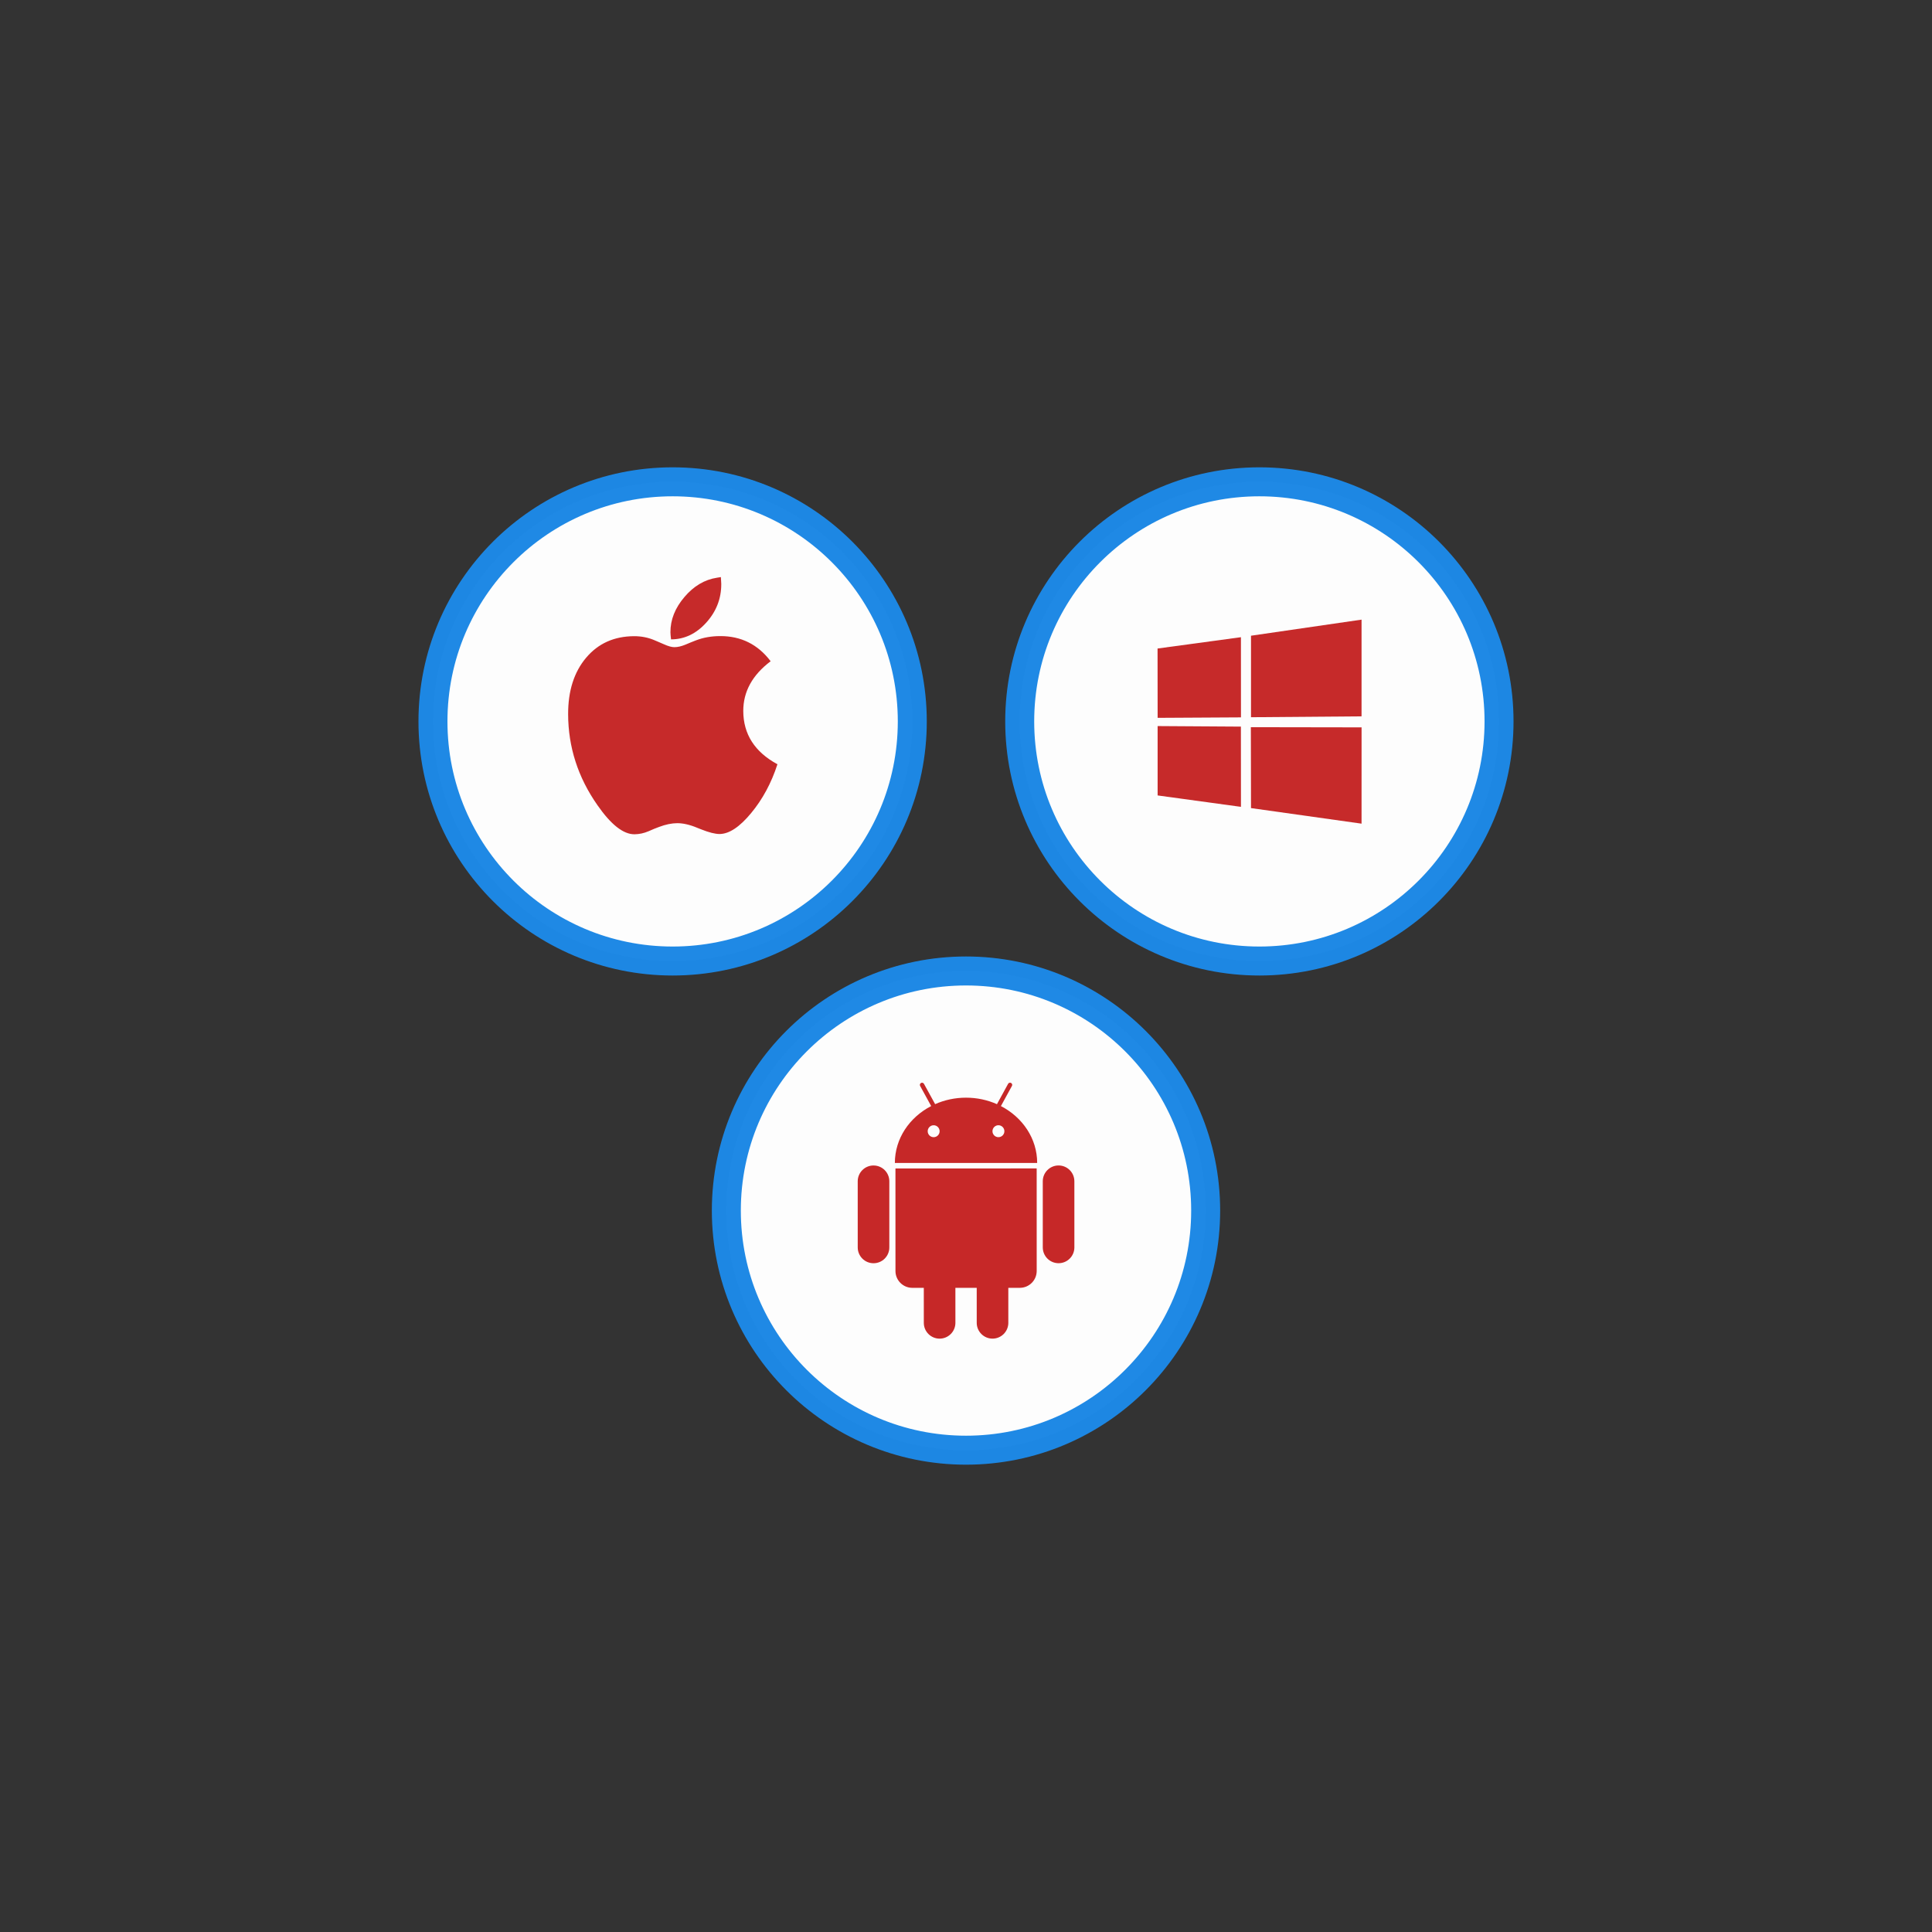 <?xml version="1.0" encoding="UTF-8" standalone="no"?>
<svg
   xmlns:dc="http://purl.org/dc/elements/1.1/"
   xmlns:cc="http://creativecommons.org/ns#"
   xmlns:rdf="http://www.w3.org/1999/02/22-rdf-syntax-ns#"
   xmlns:svg="http://www.w3.org/2000/svg"
   xmlns="http://www.w3.org/2000/svg"
   xmlns:sodipodi="http://sodipodi.sourceforge.net/DTD/sodipodi-0.dtd"
   xmlns:inkscape="http://www.inkscape.org/namespaces/inkscape"
   viewBox="0 0 250 250"
   height="250"
   width="250"
   xml:space="preserve"
   version="1.1"
   id="svg2"
   inkscape:version="0.91 r"
   sodipodi:docname="crossplatform.svg"><rect x="0" y="0" width="250" height="250" fill="#333333" stroke="none"/><sodipodi:namedview
     pagecolor="#ffffff"
     bordercolor="#666666"
     borderopacity="1"
     objecttolerance="10"
     gridtolerance="10"
     guidetolerance="10"
     inkscape:pageopacity="0"
     inkscape:pageshadow="2"
     inkscape:window-width="1440"
     inkscape:window-height="863"
     id="namedview140"
     showgrid="false"
     inkscape:zoom="2.6700352"
     inkscape:cx="152.645"
     inkscape:cy="83.849545"
     inkscape:window-x="5280"
     inkscape:window-y="0"
     inkscape:window-maximized="1"
     inkscape:current-layer="g10" /><defs
     id="defs6" /><g
     transform="matrix(1.25,0,0,-1.25,0,250)"
     id="g10"><ellipse
       ry="24.804"
       rx="24.81"
       transform="scale(1,-1)"
       cy="-74.681"
       cx="100"
       id="circle7275"
       style="opacity:0.99;fill:#ffffff;fill-opacity:1;stroke:#1e88e5;stroke-width:3;stroke-linecap:round;stroke-linejoin:round;stroke-miterlimit:4;stroke-dasharray:none;stroke-opacity:1" /><g
       transform="matrix(0.207,0,0,-0.207,88.791,87.92)"
       id="g7279"
       display="inline"
       class="iconic-platform-android"
       style="display:inline;fill:#c62828;fill-opacity:1"><path
         id="path7281"
         class="iconic-platform-android-arm iconic-platform-android-arm-left iconic-property-fill"
         d="M 7.899,41.403 C 3.537,41.401 0.001,44.944 0,49.303 l 0.006,33.083 c 0.001,4.374 3.538,7.903 7.901,7.902 4.366,0 7.902,-3.531 7.898,-7.902 L 15.806,49.299 C 15.804,44.941 12.263,41.401 7.9,41.404"
         style="fill:#c62828;fill-opacity:1" /><path
         id="path7283"
         class="iconic-platform-android-arm iconic-platform-android-arm-right iconic-property-fill"
         d="m 108.342,49.29 c -0.001,-4.363 -3.537,-7.899 -7.9,-7.898 -4.362,-0.003 -7.898,3.539 -7.897,7.902 l 0.005,33.083 c 0,4.368 3.534,7.898 7.9,7.899 4.362,-10e-4 7.897,-3.531 7.898,-7.902 L 108.342,49.29 Z"
         style="fill:#c62828;fill-opacity:1" /><path
         id="path7285"
         class="iconic-platform-android-body iconic-property-fill"
         d="m 18.866,42.894 0.012,51.269 c -0.004,4.664 3.768,8.428 8.429,8.429 l 5.74,0.002 0.007,17.505 c -0.001,4.357 3.542,7.901 7.894,7.901 4.365,0 7.902,-3.546 7.903,-7.906 l -0.004,-17.501 10.666,-0.002 0.004,17.504 c -0.001,4.356 3.544,7.904 7.897,7.897 4.365,0.003 7.904,-3.543 7.903,-7.904 l -0.005,-17.499 5.76,-0.004 c 4.65,0.002 8.432,-3.768 8.433,-8.431 l -0.009,-51.27 -70.63,0.012 z"
         style="fill:#c62828;fill-opacity:1" /><path
         id="path7287"
         class="iconic-platform-android-head iconic-property-fill"
         d="M 71.608,11.694 77.122,1.624 C 77.416,1.098 77.223,0.428 76.69,0.13 76.152,-0.155 75.488,0.039 75.203,0.569 L 69.634,10.744 C 64.946,8.659 59.703,7.488 54.154,7.495 48.619,7.49 43.377,8.656 38.71,10.729 L 33.135,0.581 C 32.845,0.045 32.178,-0.148 31.651,0.143 31.114,0.432 30.918,1.103 31.216,1.628 L 36.733,11.69 C 25.894,17.28 18.571,27.925 18.577,40.145 L 89.74,40.138 C 89.742,27.919 82.432,17.297 71.609,11.693 Z m -33.64,15.56 c -1.639,-0.004 -2.974,-1.336 -2.974,-2.981 10e-4,-1.639 1.333,-2.987 2.977,-2.987 1.65,-0.001 2.985,1.348 2.987,2.986 0.001,1.644 -1.337,2.981 -2.989,2.982 z m 32.403,-0.006 c -1.645,0.002 -2.984,-1.332 -2.984,-2.983 0.005,-1.635 1.337,-2.984 2.985,-2.99 1.636,0.005 2.978,1.354 2.977,2.991 0.004,1.647 -1.334,2.982 -2.978,2.981 z"
         style="fill:#c62828;fill-opacity:1" /></g><ellipse
       ry="24.804"
       rx="24.81"
       style="opacity:0.99;fill:#ffffff;fill-opacity:1;stroke:#1e88e5;stroke-width:3;stroke-linecap:round;stroke-linejoin:round;stroke-miterlimit:4;stroke-dasharray:none;stroke-opacity:1"
       id="circle7291"
       cx="69.63"
       cy="-125.319"
       transform="scale(1,-1)" /><g
       id="g7293"
       transform="matrix(0.208,0,0,-0.208,56.524,140.26)"
       style="opacity:0.99;fill:#c62828;fill-opacity:1"><g
         id="g7295"
         style="fill:#c62828;fill-opacity:1"><title
           id="title7297">Platform</title></g><g
         id="g7299"
         transform="translate(9,0)"
         display="inline"
         class="iconic-lg iconic-container"
         data-height="128"
         data-width="109"
         style="display:inline;fill:#c62828;fill-opacity:1"><g
           id="g7301"
           display="none"
           class="iconic-platform-android"
           style="display:none;fill:#c62828;fill-opacity:1"><path
             id="path7303"
             class="iconic-platform-android-arm iconic-platform-android-arm-left iconic-property-fill"
             d="M 7.899,41.403 C 3.537,41.401 0.001,44.944 0,49.303 l 0.006,33.083 c 0.001,4.374 3.538,7.903 7.901,7.902 4.366,0 7.902,-3.531 7.898,-7.902 L 15.806,49.299 C 15.804,44.941 12.263,41.401 7.9,41.404"
             style="fill:#c62828;fill-opacity:1" /><path
             id="path7305"
             class="iconic-platform-android-arm iconic-platform-android-arm-right iconic-property-fill"
             d="m 108.342,49.29 c -0.001,-4.363 -3.537,-7.899 -7.9,-7.898 -4.362,-0.003 -7.898,3.539 -7.897,7.902 l 0.005,33.083 c 0,4.368 3.534,7.898 7.9,7.899 4.362,-10e-4 7.897,-3.531 7.898,-7.902 L 108.342,49.29 Z"
             style="fill:#c62828;fill-opacity:1" /><path
             id="path7307"
             class="iconic-platform-android-body iconic-property-fill"
             d="m 18.866,42.894 0.012,51.269 c -0.004,4.664 3.768,8.428 8.429,8.429 l 5.74,0.002 0.007,17.505 c -0.001,4.357 3.542,7.901 7.894,7.901 4.365,0 7.902,-3.546 7.903,-7.906 l -0.004,-17.501 10.666,-0.002 0.004,17.504 c -0.001,4.356 3.544,7.904 7.897,7.897 4.365,0.003 7.904,-3.543 7.903,-7.904 l -0.005,-17.499 5.76,-0.004 c 4.65,0.002 8.432,-3.768 8.433,-8.431 l -0.009,-51.27 -70.63,0.012 z"
             style="fill:#c62828;fill-opacity:1" /><path
             id="path7309"
             class="iconic-platform-android-head iconic-property-fill"
             d="M 71.608,11.694 77.122,1.624 C 77.416,1.098 77.223,0.428 76.69,0.13 76.152,-0.155 75.488,0.039 75.203,0.569 L 69.634,10.744 C 64.946,8.659 59.703,7.488 54.154,7.495 48.619,7.49 43.377,8.656 38.71,10.729 L 33.135,0.581 C 32.845,0.045 32.178,-0.148 31.651,0.143 31.114,0.432 30.918,1.103 31.216,1.628 L 36.733,11.69 C 25.894,17.28 18.571,27.925 18.577,40.145 L 89.74,40.138 C 89.742,27.919 82.432,17.297 71.609,11.693 Z m -33.64,15.56 c -1.639,-0.004 -2.974,-1.336 -2.974,-2.981 10e-4,-1.639 1.333,-2.987 2.977,-2.987 1.65,-0.001 2.985,1.348 2.987,2.986 0.001,1.644 -1.337,2.981 -2.989,2.982 z m 32.403,-0.006 c -1.645,0.002 -2.984,-1.332 -2.984,-2.983 0.005,-1.635 1.337,-2.984 2.985,-2.99 1.636,0.005 2.978,1.354 2.977,2.991 0.004,1.647 -1.334,2.982 -2.978,2.981 z"
             style="fill:#c62828;fill-opacity:1" /></g></g><g
         id="g7311"
         transform="translate(11,0)"
         display="inline"
         class="iconic-lg iconic-container"
         data-height="128"
         data-width="105"
         style="display:inline;fill:#c62828;fill-opacity:1"><g
           id="g7313"
           display="inline"
           class="iconic-platform-apple"
           style="display:inline;fill:#c62828;fill-opacity:1"><path
             id="path7315"
             class="iconic-platform-apple-body iconic-property-fill"
             d="m 100.793,41.885 c -9.109,6.874 -13.646,15.13 -13.62,24.776 0.034,11.531 5.697,20.358 16.998,26.499 -3.011,9.296 -7.369,17.407 -13.1,24.307 -5.723,6.925 -10.96,10.38 -15.701,10.397 -2.243,0 -5.288,-0.768 -9.151,-2.311 l -1.859,-0.734 c -3.795,-1.603 -7.156,-2.345 -10.055,-2.345 -2.755,0.017 -5.766,0.631 -9.032,1.868 l -2.328,0.895 -2.934,1.262 c -2.303,0.981 -4.64,1.484 -7.002,1.501 -5.544,0.017 -11.676,-4.793 -18.405,-14.473 C 4.907,99.702 0.045,84.589 0.003,68.248 -0.031,56.623 2.954,47.259 8.958,40.137 14.962,33.024 22.928,29.45 32.856,29.416 c 3.719,-0.009 7.181,0.708 10.422,2.132 l 2.217,0.947 2.328,1.006 c 2.072,0.921 3.753,1.382 5.023,1.382 1.637,0 3.454,-0.409 5.441,-1.228 l 3.053,-1.271 2.269,-0.887 c 3.625,-1.407 7.633,-2.115 12.017,-2.132 10.422,-0.043 18.806,4.128 25.168,12.52 z"
             style="fill:#c62828;fill-opacity:1" /><path
             id="path7317"
             class="iconic-platform-apple-leaf iconic-property-fill"
             d="m 76.026,0 c 0.119,1.476 0.188,2.618 0.196,3.42 0.017,7.309 -2.49,13.731 -7.497,19.267 -5.007,5.536 -10.84,8.299 -17.501,8.307 C 51.028,29.348 50.917,28.162 50.917,27.446 50.9,21.228 53.22,15.386 57.877,9.928 62.517,4.461 67.915,1.263 74.056,0.316 74.499,0.239 75.156,0.12 76.026,0 Z"
             style="fill:#c62828;fill-opacity:1" /></g></g><g
         id="g7319"
         transform="translate(11,0)"
         display="inline"
         class="iconic-lg iconic-container"
         data-height="128"
         data-width="106"
         style="display:inline;fill:#c62828;fill-opacity:1"><g
           id="g7321"
           display="none"
           class="iconic-platform-linux"
           style="display:none;fill:#c62828;fill-opacity:1"><path
             id="path7323"
             class="iconic-platform-linux-body iconic-property-fill"
             d="m 103.749,103.25 c -1.469,-2.031 -2.697,-3.232 -3.33,-5.752 -0.624,-2.484 -0.955,-5.301 -2.996,-7.089 -0.456,-0.402 -0.97,-0.742 -1.517,-1.004 -0.874,-0.42 -0.262,-0.966 -0.041,-1.796 0.41,-1.538 0.674,-3.114 0.791,-4.7 0.245,-3.323 -0.158,-6.668 -1.021,-9.88 C 94.08,67.238 91.118,61.894 87.672,57.025 84.697,52.821 81.112,49.072 78.303,44.748 75.539,40.494 74.448,36.171 74.518,31.134 74.563,27.893 74.582,24.648 74.339,21.413 73.96,16.372 73.006,11.042 70.083,6.8 66.753,1.969 61.247,0.006 55.543,-0.001 48.085,-0.015 40.693,2.682 37.567,9.907 c -2.394,5.534 -2.17,11.846 -1.796,17.737 0.51,8.042 -0.29,16.218 -5.696,22.712 -7.173,8.617 -14.323,19.102 -15.754,30.484 -0.185,1.468 -0.257,2.952 -0.184,4.431 0.036,0.727 0.107,1.453 0.216,2.173 -0.538,0.482 -1.013,1.032 -1.461,1.597 -0.904,1.14 -1.675,2.398 -2.677,3.458 -0.983,0.98 -2.359,1.408 -3.638,1.851 -2.156,0.747 -4.138,1.737 -5.243,3.848 -1.544,3.02 -0.049,6.411 0.003,9.573 0.045,2.7 -1.657,5.077 -1.285,7.874 0.356,2.677 2.508,4.066 4.961,4.671 2.911,0.718 5.952,0.791 8.905,1.272 1.576,0.257 3.144,0.606 4.644,1.162 0.829,0.307 1.401,0.601 1.872,0.834 5.711,2.986 14.903,5.253 19.587,-0.948 0.231,-0.305 0.423,-0.637 0.602,-0.976 0.404,-0.767 0.824,-0.531 1.633,-0.616 1.366,-0.144 2.714,-0.432 4.062,-0.688 3.319,-0.631 6.699,-1.14 10.077,-0.753 3.451,0.395 6.855,1.098 10.348,0.904 0.669,2.778 2.827,5.271 5.381,6.491 6.293,3.006 13.36,-1.255 17.38,-6.039 0.292,-0.377 0.292,-0.377 0.857,-0.945 0.888,-0.894 1.89,-1.667 2.943,-2.355 2.217,-1.448 4.649,-2.504 7.003,-3.701 1.976,-1.004 4.387,-2.228 5.172,-4.464 0.775,-2.208 -0.466,-4.495 -1.73,-6.242 z M 52.761,21.839 c 0.977,-2.214 2.966,-4.153 5.519,-4.139 4.083,0 6.31,4.435 6.377,8.004 0,1.668 -0.297,3.247 -1.062,4.743 -0.351,0.686 -0.577,1.493 -1.369,1.167 -0.857,-0.217 -1.947,-0.775 -2.735,-1.049 1.57,-1.887 1.878,-7.021 -1.082,-7.899 -2.924,-0.867 -3.802,3.725 -3.463,5.681 -0.578,-0.288 -1.173,-0.542 -1.783,-0.751 -1.103,-0.377 -1.181,-0.311 -1.209,-1.546 -0.03,-1.451 0.221,-2.881 0.808,-4.211 z m 4.287,9.252 c 2.051,0.922 5.099,1.248 6.49,3.214 1.936,2.736 -1.702,5.58 -3.88,6.544 -1.197,0.53 -2.34,0.894 -3.464,1.61 -1.354,0.863 -2.699,1.75 -4.275,2.152 -3.123,0.795 -5.468,-0.346 -7.719,-2.385 -1.777,-1.61 -4.615,-2.582 -5.368,-5.071 -0.819,-2.708 2.712,-3.949 4.341,-5.393 2.022,-1.714 3.784,-3.375 6.63,-3.385 2.826,-0.011 4.801,1.616 7.245,2.714 z M 42.578,18.943 c 2.417,0.006 3.89,2.609 4.446,4.641 0.263,0.962 0.37,1.973 0.362,2.97 -0.01,1.196 -1.621,1.687 -2.626,2.232 0.21,-1.481 -1.261,-7.203 -3.421,-4.572 -1.352,1.647 -1.046,5.326 0.742,6.584 -0.393,0.303 -0.793,0.597 -1.193,0.891 -0.718,0.527 -1.202,-0.631 -1.539,-1.257 -0.813,-1.51 -1.169,-3.214 -1.156,-4.921 0.018,-2.515 1.223,-6.602 4.386,-6.569 z m -8.04,103.121 c -4.544,2.168 -9.733,0.13 -13.91,-1.865 -4.385,-2.094 -9.167,-1.646 -13.755,-2.811 -4.774,-1.212 -2.793,-4.977 -2.137,-8.446 0.8,-4.229 -2.697,-9.485 2.775,-11.61 1.724,-0.67 3.509,-1.075 4.876,-2.412 1.591,-1.678 2.666,-4.306 4.849,-5.329 0.495,-0.232 1.041,-0.342 1.586,-0.336 4.948,0.019 7.68,6.655 9.45,10.36 2.245,4.697 6.201,8.139 8.682,12.674 1.873,3.424 1.46,7.925 -2.417,9.774 z m 33.199,-12.365 c -3.149,2.156 -6.691,3.784 -10.423,4.614 -3.774,0.84 -7.735,0.824 -11.457,-0.264 -1.981,-0.579 -3.872,-1.451 -5.611,-2.561 -1.677,-1.07 -2.955,-3.711 -4.211,-5.289 4.137,0.003 5.197,-3.337 3.463,-6.641 -1.796,-3.422 -5.018,-6.08 -8.13,-8.255 C 28.052,88.986 27.216,87.8 26.542,84.362 23.526,68.965 39.001,56.383 39.826,40.833 c 3.946,2.865 7.343,6.601 12.686,5.042 2.424,-0.707 4.272,-2.273 6.579,-3.394 2.026,-1.089 4.078,-1.62 5.578,-3.75 2.273,8.962 6.056,17.443 10.201,25.668 2.291,4.546 3.478,7.596 4.387,12.615 14.475,1.078 15.071,11.446 12.402,11.672 0.856,-2.707 -1.693,-4.467 -3.767,-5.587 -2.518,-1.36 -6.543,-3.32 -9.396,-1.774 -1.211,0.657 -1.794,1.946 -1.992,3.257 -0.218,1.182 -2.746,2.131 -3.624,3.333 -2.255,3.084 -2.5,7.359 -2.745,11.031 -0.108,1.622 -0.101,3.259 -0.41,4.859 -0.302,1.563 -0.67,4.994 -1.985,5.894 z m 28.579,3.063 c -1.888,0.906 -3.763,1.864 -5.454,3.11 -2.09,1.541 -3.539,3.701 -5.555,5.322 -3.142,2.526 -7.904,4.385 -11.701,2.132 -4.297,-2.55 -3.865,-7.324 -2.746,-11.53 0.704,-2.647 1.685,-5.248 2.104,-7.963 0.365,-2.366 0.284,-4.793 0.584,-7.172 0.35,-2.78 1.002,-6.211 3.786,-7.568 0.128,2.075 0.862,4.36 2.506,5.733 1.816,1.517 4.213,1.106 6.212,0.203 1.709,-0.772 3.402,-2.97 5.164,-3.013 1.953,-0.047 3.929,0.436 4.926,2.265 1.073,1.97 1.102,4.316 1.905,6.385 0.747,1.927 2.463,3.238 3.455,5.033 2.192,3.965 -2.183,5.622 -5.186,7.064 z"
             style="fill:#c62828;fill-opacity:1" /><path
             id="path7325"
             class="iconic-platform-linux-mouth iconic-property-fill"
             d="m 61.375,35.457 c -0.964,-0.647 -3.707,1.73 -5.247,2.618 -1.944,1.122 -4.063,2.179 -6.335,2.369 -2.034,0.171 -4.079,-0.37 -5.654,-1.63 -1.253,-1.002 -3.381,-3.178 -3.819,-2.765 -0.611,0.576 1.492,2.125 2.413,2.854 2.021,1.601 4.454,2.647 7.073,2.449 2.687,-0.202 5.138,-1.517 7.412,-2.866 1.108,-0.658 2.2,-1.412 3.398,-1.899 0.651,-0.265 1.537,-0.607 0.758,-1.13 z"
             style="fill:#c62828;fill-opacity:1" /></g></g><g
         id="g7327"
         display="inline"
         class="iconic-lg iconic-container"
         data-height="128"
         data-width="128"
         style="display:inline;fill:#c62828;fill-opacity:1"><g
           id="g7329"
           display="none"
           class="iconic-platform-microsoft"
           style="display:none;fill:#c62828;fill-opacity:1"><path
             id="path7331"
             d="M 0,18.123 52.309,11.021 52.332,61.322 0.047,61.619 Z"
             class="iconic-platform-microsoft-top iconic-platform-microsoft-left iconic-platform-microsoft-top-left iconic-property-fill"
             style="fill:#c62828;fill-opacity:1" /><path
             id="path7333"
             d="M 52.285,67.118 52.326,117.463 0.041,110.297 0.038,66.78 Z"
             class="iconic-platform-microsoft-bottom iconic-platform-microsoft-left iconic-platform-microsoft-bottom-left iconic-property-fill"
             style="fill:#c62828;fill-opacity:1" /><path
             id="path7335"
             d="M 58.626,10.091 127.984,0 l 0,60.682 -69.358,0.549 z"
             class="iconic-platform-microsoft-top iconic-platform-microsoft-right iconic-platform-microsoft-top-right iconic-property-fill"
             style="fill:#c62828;fill-opacity:1" /><path
             id="path7337"
             d="M 128,67.591 127.984,128 58.626,118.241 58.529,67.478 Z"
             class="iconic-platform-microsoft-bottom iconic-platform-microsoft-right iconic-platform-microsoft-bottom-right iconic-property-fill"
             style="fill:#c62828;fill-opacity:1" /></g></g><g
         id="g7339"
         transform="matrix(4,0,0,4,8,0)"
         display="none"
         class="iconic-md iconic-container"
         data-height="32"
         data-width="28"
         style="display:none;fill:#c62828;fill-opacity:1"><g
           id="g7341"
           display="none"
           class="iconic-platform-android"
           style="display:none;fill:#c62828;fill-opacity:1"><path
             id="path7343"
             class="iconic-platform-android-arm iconic-platform-android-arm-left iconic-property-fill"
             d="M 1.975,10.351 C 0.884,10.35 0,11.236 0,12.326 l 0.001,8.271 c 0,1.093 0.885,1.976 1.975,1.976 1.091,0 1.976,-0.883 1.974,-1.976 l 0,-8.272 c 0,-1.089 -0.886,-1.975 -1.976,-1.974"
             style="fill:#c62828;fill-opacity:1" /><path
             id="path7345"
             class="iconic-platform-android-arm iconic-platform-android-arm-right iconic-property-fill"
             d="m 27.085,12.322 c 0,-1.091 -0.884,-1.975 -1.975,-1.975 -1.091,-10e-4 -1.975,0.885 -1.974,1.976 l 0.001,8.271 c 0,1.092 0.884,1.974 1.975,1.975 1.091,0 1.974,-0.883 1.974,-1.976 l -0.002,-8.271 z"
             style="fill:#c62828;fill-opacity:1" /><path
             id="path7347"
             class="iconic-platform-android-body iconic-property-fill"
             d="m 4.716,10.724 0.003,12.817 c -0.001,1.166 0.942,2.107 2.107,2.107 l 1.435,0.001 0.002,4.376 c 0,1.089 0.885,1.975 1.973,1.975 1.091,0 1.976,-0.886 1.976,-1.977 l -10e-4,-4.375 2.666,-0.001 10e-4,4.376 c 0,1.089 0.886,1.976 1.974,1.974 1.091,0.001 1.976,-0.886 1.976,-1.976 l -10e-4,-4.375 1.44,-0.001 c 1.163,0 2.108,-0.942 2.108,-2.108 L 22.373,10.719 4.715,10.722 Z"
             style="fill:#c62828;fill-opacity:1" /><path
             id="path7349"
             class="iconic-platform-android-head iconic-property-fill"
             d="M 17.902,2.924 19.281,0.406 C 19.354,0.274 19.306,0.107 19.173,0.033 19.038,-0.038 18.873,0.01 18.801,0.143 L 17.409,2.687 C 16.237,2.166 14.926,1.873 13.539,1.875 12.155,1.874 10.845,2.165 9.678,2.683 L 8.284,0.146 C 8.212,0.012 8.045,-0.036 7.913,0.037 7.779,0.109 7.73,0.277 7.804,0.408 L 9.183,2.923 C 6.473,4.321 4.642,6.982 4.644,10.037 L 22.435,10.035 C 22.436,6.98 20.608,4.325 17.902,2.924 Z m -8.41,3.89 C 9.082,6.813 8.749,6.48 8.749,6.069 c 0,-0.41 0.333,-0.747 0.744,-0.747 0.412,0 0.746,0.337 0.747,0.747 0,0.411 -0.334,0.745 -0.747,0.745 z M 17.593,6.813 C 17.182,6.814 16.847,6.48 16.847,6.067 16.848,5.658 17.181,5.321 17.593,5.32 c 0.409,10e-4 0.745,0.338 0.744,0.748 0.001,0.412 -0.333,0.745 -0.745,0.745 z"
             style="fill:#c62828;fill-opacity:1" /></g></g><g
         id="g7351"
         transform="matrix(4,0,0,4,8,0)"
         display="none"
         class="iconic-md iconic-container"
         data-height="32"
         data-width="27"
         style="display:none;fill:#c62828;fill-opacity:1"><g
           id="g7353"
           display="inline"
           class="iconic-platform-apple"
           style="display:inline;fill:#c62828;fill-opacity:1"><path
             id="path7355"
             class="iconic-platform-apple-body iconic-property-fill"
             d="m 25.198,10.471 c -2.277,1.718 -3.412,3.783 -3.405,6.194 0.009,2.883 1.424,5.09 4.25,6.625 -0.753,2.324 -1.842,4.352 -3.275,6.077 -1.431,1.731 -2.74,2.595 -3.925,2.599 -0.561,0 -1.322,-0.192 -2.288,-0.578 L 16.09,31.205 c -0.949,-0.401 -1.789,-0.586 -2.514,-0.586 -0.689,0.004 -1.441,0.158 -2.258,0.467 l -0.582,0.224 -0.734,0.316 C 9.426,31.871 8.842,31.997 8.252,32.001 6.866,32.005 5.333,30.803 3.651,28.383 1.227,24.927 0.011,21.149 0.001,17.063 -0.008,14.157 0.739,11.816 2.24,10.035 3.741,8.257 5.733,7.363 8.214,7.355 9.144,7.353 10.009,7.532 10.82,7.888 l 0.554,0.237 0.582,0.252 c 0.518,0.23 0.938,0.345 1.256,0.345 0.409,0 0.864,-0.102 1.36,-0.307 l 0.763,-0.318 0.567,-0.222 c 0.906,-0.352 1.908,-0.529 3.004,-0.533 2.606,-0.011 4.701,1.032 6.292,3.13 z"
             style="fill:#c62828;fill-opacity:1" /><path
             id="path7357"
             class="iconic-platform-apple-leaf iconic-property-fill"
             d="m 19.006,0 c 0.03,0.369 0.047,0.655 0.049,0.855 0.004,1.827 -0.623,3.433 -1.874,4.817 C 15.93,7.056 14.471,7.747 12.806,7.749 12.757,7.338 12.729,7.041 12.729,6.862 12.725,5.308 13.305,3.847 14.469,2.482 15.629,1.115 16.979,0.316 18.514,0.079 18.625,0.06 18.789,0.03 19.006,0 Z"
             style="fill:#c62828;fill-opacity:1" /></g></g><g
         id="g7359"
         transform="matrix(4,0,0,4,8,0)"
         display="none"
         class="iconic-md iconic-container"
         data-height="32"
         data-width="27"
         style="display:none;fill:#c62828;fill-opacity:1"><g
           id="g7361"
           display="none"
           class="iconic-platform-linux"
           style="display:none;fill:#c62828;fill-opacity:1"><path
             id="path7363"
             class="iconic-platform-linux-body iconic-property-fill"
             d="m 25.937,25.813 c -0.367,-0.508 -0.674,-0.808 -0.833,-1.438 -0.156,-0.621 -0.239,-1.325 -0.749,-1.772 -0.114,-0.1 -0.242,-0.185 -0.379,-0.251 -0.218,-0.105 -0.066,-0.241 -0.01,-0.449 0.102,-0.385 0.169,-0.778 0.198,-1.175 0.061,-0.831 -0.04,-1.667 -0.255,-2.47 C 23.52,16.81 22.78,15.474 21.918,14.257 21.174,13.206 20.278,12.269 19.576,11.188 18.885,10.125 18.612,9.044 18.63,7.785 18.641,6.975 18.646,6.163 18.585,5.355 18.49,4.095 18.252,2.762 17.521,1.702 16.688,0.494 15.312,0.004 13.886,0.002 12.022,-0.001 10.173,0.673 9.392,2.479 8.793,3.862 8.85,5.441 8.943,6.913 9.071,8.924 8.871,10.968 7.519,12.591 5.726,14.745 3.938,17.367 3.581,20.212 3.535,20.579 3.517,20.95 3.535,21.32 c 0.009,0.182 0.027,0.363 0.054,0.543 -0.135,0.12 -0.253,0.258 -0.365,0.399 -0.226,0.285 -0.419,0.6 -0.669,0.865 -0.246,0.245 -0.59,0.352 -0.909,0.463 -0.539,0.187 -1.034,0.434 -1.311,0.962 -0.386,0.755 -0.012,1.603 0.001,2.393 0.011,0.675 -0.414,1.269 -0.321,1.968 0.089,0.669 0.627,1.017 1.24,1.168 0.728,0.179 1.488,0.198 2.226,0.318 0.394,0.064 0.786,0.151 1.161,0.29 0.207,0.077 0.35,0.15 0.468,0.208 1.428,0.746 3.726,1.313 4.897,-0.237 0.058,-0.076 0.106,-0.159 0.15,-0.244 0.101,-0.192 0.206,-0.133 0.408,-0.154 0.342,-0.036 0.678,-0.108 1.016,-0.172 0.83,-0.158 1.675,-0.285 2.519,-0.188 0.863,0.099 1.714,0.275 2.587,0.226 0.167,0.695 0.707,1.318 1.345,1.623 1.573,0.751 3.34,-0.314 4.345,-1.51 0.073,-0.094 0.073,-0.094 0.214,-0.236 0.222,-0.223 0.472,-0.417 0.736,-0.589 0.554,-0.362 1.162,-0.626 1.751,-0.925 0.494,-0.251 1.097,-0.557 1.293,-1.116 0.194,-0.552 -0.116,-1.124 -0.432,-1.56 z M 13.19,5.46 c 0.244,-0.554 0.741,-1.038 1.38,-1.035 1.021,0 1.577,1.109 1.594,2.001 0,0.417 -0.074,0.812 -0.266,1.186 C 15.81,7.784 15.754,7.985 15.556,7.904 15.342,7.85 15.069,7.71 14.872,7.642 15.265,7.17 15.342,5.887 14.601,5.667 13.87,5.45 13.651,6.598 13.735,7.087 13.591,7.015 13.442,6.951 13.289,6.899 13.013,6.805 12.994,6.821 12.987,6.512 12.979,6.149 13.042,5.792 13.189,5.459 Z m 1.072,2.313 c 0.513,0.23 1.275,0.312 1.623,0.803 0.484,0.684 -0.425,1.395 -0.97,1.636 -0.299,0.132 -0.585,0.224 -0.866,0.403 -0.339,0.216 -0.675,0.438 -1.069,0.538 -0.781,0.199 -1.367,-0.086 -1.93,-0.596 C 10.606,10.155 9.896,9.912 9.708,9.289 9.503,8.612 10.386,8.302 10.793,7.941 c 0.505,-0.428 0.946,-0.844 1.658,-0.846 0.706,-0.003 1.2,0.404 1.811,0.679 z M 10.645,4.736 c 0.604,0.001 0.973,0.652 1.111,1.16 0.066,0.241 0.092,0.493 0.09,0.743 C 11.844,6.938 11.441,7.061 11.189,7.197 11.241,6.827 10.874,5.396 10.334,6.054 9.996,6.466 10.072,7.386 10.519,7.7 10.421,7.776 10.321,7.849 10.221,7.923 10.042,8.055 9.921,7.765 9.836,7.609 9.633,7.231 9.544,6.805 9.547,6.379 9.552,5.75 9.853,4.729 10.644,4.737 Z m -2.01,25.78 C 7.499,31.058 6.202,30.549 5.157,30.05 4.061,29.527 2.865,29.638 1.718,29.347 0.524,29.044 1.02,28.103 1.184,27.236 c 0.2,-1.057 -0.674,-2.371 0.694,-2.902 0.431,-0.167 0.877,-0.269 1.219,-0.603 0.398,-0.42 0.667,-1.077 1.212,-1.332 0.124,-0.058 0.26,-0.085 0.397,-0.084 1.237,0.005 1.92,1.664 2.362,2.59 0.561,1.174 1.55,2.035 2.171,3.168 0.468,0.856 0.365,1.981 -0.604,2.444 z m 8.3,-3.091 c -0.787,0.539 -1.673,0.946 -2.606,1.153 -0.943,0.21 -1.934,0.206 -2.864,-0.066 C 10.97,28.367 10.497,28.149 10.062,27.872 9.643,27.605 9.323,26.944 9.009,26.55 10.043,26.551 10.308,25.716 9.875,24.89 9.426,24.035 8.621,23.37 7.842,22.826 7.013,22.247 6.804,21.95 6.636,21.091 5.882,17.242 9.751,14.096 9.957,10.209 c 0.987,0.716 1.836,1.65 3.171,1.261 0.606,-0.177 1.068,-0.568 1.645,-0.849 0.506,-0.272 1.02,-0.405 1.395,-0.937 0.568,2.24 1.514,4.361 2.55,6.417 0.573,1.137 0.87,1.899 1.097,3.154 3.619,0.269 3.768,2.861 3.101,2.918 0.214,-0.677 -0.423,-1.117 -0.942,-1.397 -0.63,-0.34 -1.636,-0.83 -2.349,-0.444 -0.303,0.164 -0.448,0.486 -0.498,0.814 -0.054,0.296 -0.686,0.533 -0.906,0.833 -0.564,0.771 -0.625,1.84 -0.686,2.758 -0.027,0.405 -0.025,0.815 -0.103,1.215 -0.076,0.391 -0.168,1.248 -0.497,1.473 z m 7.145,0.766 c -0.472,0.227 -0.941,0.466 -1.363,0.778 -0.522,0.385 -0.885,0.925 -1.389,1.33 -0.785,0.631 -1.976,1.096 -2.925,0.533 -1.074,-0.637 -0.966,-1.831 -0.686,-2.882 0.176,-0.662 0.421,-1.312 0.526,-1.991 0.091,-0.592 0.071,-1.198 0.146,-1.793 0.087,-0.695 0.251,-1.553 0.947,-1.892 0.032,0.519 0.215,1.09 0.627,1.433 0.454,0.379 1.053,0.277 1.553,0.051 0.427,-0.193 0.85,-0.743 1.291,-0.753 0.488,-0.012 0.982,0.109 1.231,0.566 0.268,0.492 0.276,1.079 0.476,1.596 0.187,0.482 0.616,0.809 0.864,1.258 0.548,0.991 -0.546,1.406 -1.296,1.766 z"
             style="fill:#c62828;fill-opacity:1" /><path
             id="path7365"
             class="iconic-platform-linux-mouth iconic-property-fill"
             d="M 15.344,8.864 C 15.103,8.702 14.417,9.296 14.032,9.519 13.546,9.8 13.016,10.064 12.448,10.111 11.94,10.154 11.428,10.018 11.034,9.703 10.721,9.452 10.189,8.908 10.079,9.012 c -0.153,0.144 0.373,0.531 0.603,0.714 0.505,0.4 1.113,0.662 1.768,0.612 0.672,-0.051 1.285,-0.379 1.853,-0.717 0.277,-0.165 0.55,-0.353 0.85,-0.475 0.163,-0.066 0.384,-0.152 0.19,-0.282 z"
             style="fill:#c62828;fill-opacity:1" /></g></g><g
         id="g7367"
         transform="scale(4,4)"
         display="none"
         class="iconic-md iconic-container"
         data-height="32"
         data-width="32"
         style="display:none;fill:#c62828;fill-opacity:1"><g
           id="g7369"
           display="none"
           class="iconic-platform-microsoft"
           style="display:none;fill:#c62828;fill-opacity:1"><path
             id="path7371"
             d="M 0,4.531 13.077,2.755 13.083,15.33 0.012,15.404 Z"
             class="iconic-platform-microsoft-top iconic-platform-microsoft-left iconic-platform-microsoft-top-left iconic-property-fill"
             style="fill:#c62828;fill-opacity:1" /><path
             id="path7373"
             d="M 13.071,16.779 13.081,29.365 0.01,27.573 0.009,16.694 Z"
             class="iconic-platform-microsoft-bottom iconic-platform-microsoft-left iconic-platform-microsoft-bottom-left iconic-property-fill"
             style="fill:#c62828;fill-opacity:1" /><path
             id="path7375"
             d="M 14.656,2.523 31.996,0 l 0,15.171 -17.34,0.137 z"
             class="iconic-platform-microsoft-top iconic-platform-microsoft-right iconic-platform-microsoft-top-right iconic-property-fill"
             style="fill:#c62828;fill-opacity:1" /><path
             id="path7377"
             d="M 32,16.898 31.996,32 14.656,29.56 14.632,16.869 Z"
             class="iconic-platform-microsoft-bottom iconic-platform-microsoft-right iconic-platform-microsoft-bottom-right iconic-property-fill"
             style="fill:#c62828;fill-opacity:1" /></g></g><g
         id="g7379"
         transform="matrix(8,0,0,8,8,0)"
         display="none"
         class="iconic-sm iconic-container"
         data-height="16"
         data-width="14"
         style="display:none;fill:#c62828;fill-opacity:1"><g
           id="g7381"
           display="none"
           class="iconic-platform-android"
           style="display:none;fill:#c62828;fill-opacity:1"><path
             id="path7383"
             class="iconic-platform-android-arm iconic-platform-android-arm-left iconic-property-fill"
             d="M 0.987,5.175 C 0.442,5.175 0,5.618 0,6.162 l 0.001,4.135 c 0,0.547 0.442,0.988 0.988,0.988 0.546,0 0.988,-0.441 0.987,-0.988 l 0,-4.136 C 1.976,5.616 1.533,5.174 0.988,5.174"
             style="fill:#c62828;fill-opacity:1" /><path
             id="path7385"
             class="iconic-platform-android-arm iconic-platform-android-arm-right iconic-property-fill"
             d="m 13.543,6.161 c 0,-0.545 -0.442,-0.987 -0.988,-0.987 -0.545,0 -0.987,0.442 -0.987,0.988 l 0.001,4.135 c 0,0.546 0.442,0.987 0.988,0.987 0.545,0 0.987,-0.441 0.987,-0.988 L 13.543,6.16 Z"
             style="fill:#c62828;fill-opacity:1" /><path
             id="path7387"
             class="iconic-platform-android-body iconic-property-fill"
             d="m 2.358,5.362 0.002,6.409 c 0,0.583 0.471,1.053 1.054,1.054 l 0.718,0 0.001,2.188 c 0,0.545 0.443,0.988 0.987,0.988 0.546,0 0.988,-0.443 0.988,-0.988 l -10e-4,-2.188 1.333,0 10e-4,2.188 c 0,0.544 0.443,0.988 0.987,0.987 0.546,0 0.988,-0.443 0.988,-0.988 l -0.001,-2.187 0.72,-10e-4 c 0.581,0 1.054,-0.471 1.054,-1.054 L 11.188,5.361 2.359,5.363 Z"
             style="fill:#c62828;fill-opacity:1" /><path
             id="path7389"
             class="iconic-platform-android-head iconic-property-fill"
             d="M 8.951,1.462 9.64,0.203 C 9.677,0.137 9.653,0.054 9.586,0.016 9.519,-0.02 9.436,0.004 9.4,0.071 L 8.704,1.343 C 8.118,1.082 7.463,0.936 6.769,0.937 6.077,0.936 5.422,1.082 4.838,1.341 L 4.141,0.073 C 4.105,0.006 4.021,-0.018 3.955,0.018 3.888,0.054 3.863,0.138 3.901,0.204 l 0.69,1.258 C 3.236,2.161 2.321,3.491 2.321,5.019 L 11.216,5.018 C 11.216,3.491 10.303,2.163 8.95,1.462 Z M 4.746,3.407 c -0.205,0 -0.372,-0.167 -0.372,-0.373 0,-0.205 0.167,-0.373 0.372,-0.373 0.206,0 0.373,0.169 0.373,0.373 0,0.206 -0.167,0.373 -0.374,0.373 z M 8.796,3.406 C 8.59,3.406 8.423,3.239 8.423,3.033 8.424,2.829 8.59,2.66 8.796,2.659 9,2.66 9.168,2.828 9.168,3.033 9.169,3.239 9.001,3.406 8.796,3.406 Z"
             style="fill:#c62828;fill-opacity:1" /></g></g><g
         id="g7391"
         transform="matrix(8,0,0,8,8,0)"
         display="none"
         class="iconic-sm iconic-container"
         data-height="16"
         data-width="14"
         style="display:none;fill:#c62828;fill-opacity:1"><g
           id="g7393"
           display="inline"
           class="iconic-platform-apple"
           style="display:inline;fill:#c62828;fill-opacity:1"><path
             id="path7395"
             class="iconic-platform-apple-body iconic-property-fill"
             d="m 12.599,5.236 c -1.139,0.859 -1.706,1.891 -1.703,3.097 0.004,1.441 0.712,2.545 2.125,3.312 -0.376,1.162 -0.921,2.176 -1.637,3.038 -0.715,0.866 -1.37,1.297 -1.963,1.3 -0.28,0 -0.661,-0.096 -1.144,-0.289 L 8.045,15.602 C 7.571,15.402 7.151,15.309 6.788,15.309 6.444,15.311 6.067,15.388 5.659,15.543 L 5.368,15.655 5.001,15.813 C 4.713,15.936 4.421,15.999 4.126,16.001 3.433,16.003 2.666,15.402 1.825,14.192 0.613,12.464 0.005,10.575 0,8.532 -0.004,7.079 0.369,5.908 1.119,5.018 1.87,4.129 2.865,3.682 4.106,3.678 4.571,3.677 5.004,3.766 5.409,3.945 l 0.277,0.118 0.291,0.126 c 0.259,0.115 0.469,0.173 0.628,0.173 0.205,0 0.432,-0.051 0.68,-0.153 L 7.667,4.05 7.951,3.939 C 8.404,3.763 8.905,3.675 9.453,3.672 c 1.303,-0.005 2.351,0.516 3.146,1.565 z"
             style="fill:#c62828;fill-opacity:1" /><path
             id="path7397"
             class="iconic-platform-apple-leaf iconic-property-fill"
             d="M 9.503,0 C 9.518,0.184 9.527,0.327 9.528,0.427 9.53,1.341 9.217,2.143 8.591,2.835 7.965,3.527 7.236,3.872 6.403,3.873 6.379,3.667 6.365,3.519 6.365,3.429 6.363,2.652 6.653,1.922 7.235,1.239 7.815,0.556 8.49,0.156 9.257,0.037 9.312,0.028 9.394,0.013 9.503,-0.002 Z"
             style="fill:#c62828;fill-opacity:1" /></g></g><g
         id="g7399"
         transform="matrix(8,0,0,8,8,0)"
         display="none"
         class="iconic-sm iconic-container"
         data-height="16"
         data-width="14"
         style="display:none;fill:#c62828;fill-opacity:1"><g
           id="g7401"
           display="none"
           class="iconic-platform-linux"
           style="display:none;fill:#c62828;fill-opacity:1"><path
             id="path7403"
             class="iconic-platform-linux-body iconic-property-fill"
             d="m 12.969,12.906 c -0.184,-0.254 -0.337,-0.404 -0.416,-0.719 -0.078,-0.31 -0.119,-0.663 -0.374,-0.886 -0.057,-0.05 -0.121,-0.093 -0.19,-0.126 -0.109,-0.052 -0.033,-0.121 -0.005,-0.225 0.051,-0.192 0.084,-0.389 0.099,-0.588 C 12.114,9.947 12.063,9.529 11.955,9.127 11.761,8.403 11.39,7.735 10.96,7.126 10.588,6.601 10.14,6.132 9.789,5.591 9.444,5.059 9.307,4.519 9.316,3.889 9.322,3.484 9.324,3.078 9.294,2.674 9.247,2.044 9.127,1.378 8.762,0.847 8.346,0.243 7.657,-0.002 6.944,-0.003 6.012,-0.005 5.088,0.332 4.697,1.235 4.398,1.927 4.426,2.716 4.473,3.452 4.537,4.457 4.437,5.479 3.761,6.291 2.864,7.368 1.971,8.679 1.792,10.101 1.769,10.284 1.76,10.47 1.769,10.655 c 0.004,0.091 0.013,0.182 0.027,0.272 -0.067,0.06 -0.127,0.129 -0.183,0.2 -0.113,0.142 -0.209,0.3 -0.335,0.432 -0.123,0.123 -0.295,0.176 -0.455,0.231 -0.27,0.093 -0.517,0.217 -0.655,0.481 -0.193,0.378 -0.006,0.801 0,1.197 0.006,0.338 -0.207,0.635 -0.161,0.984 0.044,0.335 0.314,0.508 0.62,0.584 0.364,0.09 0.744,0.099 1.113,0.159 0.197,0.032 0.393,0.076 0.581,0.145 0.104,0.038 0.175,0.075 0.234,0.104 0.714,0.373 1.863,0.657 2.448,-0.118 0.029,-0.038 0.053,-0.08 0.075,-0.122 0.051,-0.096 0.103,-0.066 0.204,-0.077 0.171,-0.018 0.339,-0.054 0.508,-0.086 0.415,-0.079 0.837,-0.142 1.26,-0.094 0.431,0.049 0.857,0.137 1.294,0.113 0.084,0.347 0.353,0.659 0.673,0.811 0.787,0.376 1.67,-0.157 2.172,-0.755 0.036,-0.047 0.036,-0.047 0.107,-0.118 0.111,-0.112 0.236,-0.208 0.368,-0.294 0.277,-0.181 0.581,-0.313 0.875,-0.463 0.247,-0.126 0.548,-0.279 0.646,-0.558 0.097,-0.276 -0.059,-0.562 -0.217,-0.78 z M 6.596,2.73 c 0.122,-0.277 0.371,-0.519 0.69,-0.517 0.51,0 0.789,0.554 0.797,1 0,0.208 -0.037,0.406 -0.133,0.593 C 7.906,3.892 7.878,3.992 7.779,3.952 7.672,3.925 7.536,3.855 7.437,3.821 7.633,3.585 7.672,2.943 7.302,2.834 6.937,2.726 6.827,3.3 6.869,3.544 6.797,3.508 6.722,3.476 6.646,3.45 6.508,3.403 6.498,3.411 6.495,3.257 6.491,3.076 6.523,2.897 6.596,2.731 Z M 7.132,3.886 C 7.388,4.001 7.769,4.042 7.943,4.288 8.185,4.63 7.73,4.985 7.458,5.106 7.308,5.172 7.165,5.218 7.025,5.307 6.856,5.415 6.688,5.526 6.491,5.576 6.101,5.675 5.808,5.533 5.526,5.278 5.304,5.077 4.949,4.955 4.855,4.644 4.753,4.306 5.194,4.151 5.398,3.97 5.651,3.756 5.871,3.548 6.227,3.547 6.58,3.546 6.827,3.749 7.133,3.886 Z M 5.323,2.368 C 5.625,2.369 5.809,2.694 5.879,2.948 5.912,3.068 5.925,3.195 5.924,3.319 5.923,3.469 5.721,3.53 5.596,3.598 5.622,3.413 5.438,2.698 5.168,3.026 4.999,3.232 5.037,3.692 5.261,3.849 5.212,3.887 5.162,3.924 5.112,3.96 5.022,4.026 4.962,3.881 4.92,3.803 4.818,3.614 4.774,3.401 4.775,3.188 4.777,2.874 4.928,2.363 5.323,2.367 Z M 4.318,15.258 C 3.75,15.529 3.101,15.274 2.579,15.025 2.031,14.763 1.433,14.819 0.86,14.674 0.263,14.522 0.511,14.052 0.593,13.618 0.693,13.089 0.256,12.433 0.94,12.167 1.155,12.083 1.379,12.033 1.55,11.866 1.749,11.656 1.883,11.328 2.156,11.2 c 0.062,-0.029 0.13,-0.043 0.198,-0.042 0.619,0.002 0.96,0.832 1.181,1.295 0.281,0.587 0.775,1.017 1.085,1.584 0.234,0.428 0.183,0.991 -0.302,1.222 z M 8.716,12.976 C 8.678,13.171 8.632,13.6 8.468,13.713 8.074,13.983 7.632,14.186 7.165,14.29 6.693,14.395 6.198,14.393 5.733,14.257 5.485,14.185 5.249,14.076 5.032,13.937 4.822,13.803 4.663,13.473 4.506,13.276 c 0.517,0 0.65,-0.417 0.433,-0.83 C 4.714,12.018 4.312,11.686 3.923,11.414 3.509,11.124 3.404,10.976 3.32,10.546 2.943,8.621 4.877,7.049 4.98,5.105 5.473,5.463 5.898,5.93 6.566,5.735 6.869,5.647 7.1,5.451 7.388,5.311 7.641,5.175 7.898,5.108 8.085,4.842 c 0.284,1.12 0.757,2.18 1.275,3.209 0.286,0.568 0.435,0.95 0.548,1.577 1.809,0.135 1.884,1.431 1.55,1.459 0.107,-0.338 -0.212,-0.558 -0.471,-0.698 C 10.672,10.219 10.169,9.974 9.813,10.167 9.662,10.249 9.589,10.41 9.564,10.574 9.537,10.722 9.221,10.84 9.111,10.991 8.829,11.377 8.798,11.911 8.768,12.37 8.755,12.573 8.755,12.777 8.717,12.977 Z m 3.324,1.12 c -0.236,0.113 -0.47,0.233 -0.682,0.389 -0.261,0.193 -0.442,0.463 -0.694,0.665 -0.393,0.316 -0.988,0.548 -1.463,0.267 -0.537,-0.319 -0.483,-0.915 -0.343,-1.441 0.088,-0.331 0.211,-0.656 0.263,-0.995 0.046,-0.296 0.035,-0.599 0.073,-0.896 0.044,-0.347 0.125,-0.776 0.473,-0.946 0.016,0.259 0.108,0.545 0.313,0.717 0.227,0.19 0.527,0.138 0.776,0.025 0.214,-0.097 0.425,-0.371 0.645,-0.377 0.244,-0.006 0.491,0.054 0.616,0.283 0.134,0.246 0.138,0.539 0.238,0.798 0.093,0.241 0.308,0.405 0.432,0.629 0.274,0.496 -0.273,0.703 -0.648,0.883 z"
             style="fill:#c62828;fill-opacity:1" /><path
             id="path7405"
             class="iconic-platform-linux-mouth iconic-property-fill"
             d="M 7.672,4.432 C 7.552,4.351 7.209,4.648 7.016,4.759 6.773,4.899 6.508,5.031 6.224,5.055 5.97,5.076 5.714,5.009 5.517,4.851 5.36,4.726 5.094,4.454 5.04,4.505 4.964,4.577 5.226,4.771 5.342,4.862 5.595,5.062 5.899,5.193 6.226,5.168 6.562,5.143 6.868,4.978 7.152,4.81 7.291,4.728 7.427,4.634 7.577,4.573 7.658,4.54 7.769,4.497 7.672,4.432 Z"
             style="fill:#c62828;fill-opacity:1" /></g></g><g
         id="g7407"
         transform="scale(8,8)"
         display="none"
         class="iconic-sm iconic-container"
         data-height="16"
         data-width="16"
         style="display:none;fill:#c62828;fill-opacity:1"><g
           id="g7409"
           display="none"
           class="iconic-platform-microsoft"
           style="display:none;fill:#c62828;fill-opacity:1"><path
             id="path7411"
             d="M 0,2.265 6.539,1.377 6.542,7.665 0.006,7.702 Z"
             class="iconic-platform-microsoft-top iconic-platform-microsoft-left iconic-platform-microsoft-top-left iconic-property-fill"
             style="fill:#c62828;fill-opacity:1" /><path
             id="path7413"
             d="m 6.536,8.39 0.005,6.293 -6.536,-0.896 0,-5.44 z"
             class="iconic-platform-microsoft-bottom iconic-platform-microsoft-left iconic-platform-microsoft-bottom-left iconic-property-fill"
             style="fill:#c62828;fill-opacity:1" /><path
             id="path7415"
             d="M 7.328,1.261 15.998,0 l 0,7.585 -8.67,0.069 z"
             class="iconic-platform-microsoft-top iconic-platform-microsoft-right iconic-platform-microsoft-top-right iconic-property-fill"
             style="fill:#c62828;fill-opacity:1" /><path
             id="path7417"
             d="M 16,8.449 15.998,16 7.328,14.78 7.316,8.435 Z"
             class="iconic-platform-microsoft-bottom iconic-platform-microsoft-right iconic-platform-microsoft-bottom-right iconic-property-fill"
             style="fill:#c62828;fill-opacity:1" /></g></g></g><ellipse
       ry="24.804"
       rx="24.81"
       transform="scale(1,-1)"
       cy="-125.319"
       cx="130.37"
       id="circle7421"
       style="opacity:0.99;fill:#ffffff;fill-opacity:1;stroke:#1e88e5;stroke-width:3;stroke-linecap:round;stroke-linejoin:round;stroke-miterlimit:4;stroke-dasharray:none;stroke-opacity:1" /><g
       id="g7423"
       transform="matrix(0.165,0,0,-0.165,119.83,135.856)"
       style="opacity:0.99;fill:#c62828;fill-opacity:1"><g
         id="g7425"
         style="fill:#c62828;fill-opacity:1"><title
           id="title7427">Platform</title></g><g
         id="g7429"
         transform="translate(9,0)"
         display="inline"
         class="iconic-lg iconic-container"
         data-height="128"
         data-width="109"
         style="display:inline;fill:#c62828;fill-opacity:1"><g
           id="g7431"
           display="none"
           class="iconic-platform-android"
           style="display:none;fill:#c62828;fill-opacity:1"><path
             id="path7433"
             class="iconic-platform-android-arm iconic-platform-android-arm-left iconic-property-fill"
             d="M 7.899,41.403 C 3.537,41.401 0.001,44.944 0,49.303 l 0.006,33.083 c 0.001,4.374 3.538,7.903 7.901,7.902 4.366,0 7.902,-3.531 7.898,-7.902 L 15.806,49.299 C 15.804,44.941 12.263,41.401 7.9,41.404"
             style="fill:#c62828;fill-opacity:1" /><path
             id="path7435"
             class="iconic-platform-android-arm iconic-platform-android-arm-right iconic-property-fill"
             d="m 108.342,49.29 c -0.001,-4.363 -3.537,-7.899 -7.9,-7.898 -4.362,-0.003 -7.898,3.539 -7.897,7.902 l 0.005,33.083 c 0,4.368 3.534,7.898 7.9,7.899 4.362,-10e-4 7.897,-3.531 7.898,-7.902 L 108.342,49.29 Z"
             style="fill:#c62828;fill-opacity:1" /><path
             id="path7437"
             class="iconic-platform-android-body iconic-property-fill"
             d="m 18.866,42.894 0.012,51.269 c -0.004,4.664 3.768,8.428 8.429,8.429 l 5.74,0.002 0.007,17.505 c -0.001,4.357 3.542,7.901 7.894,7.901 4.365,0 7.902,-3.546 7.903,-7.906 l -0.004,-17.501 10.666,-0.002 0.004,17.504 c -0.001,4.356 3.544,7.904 7.897,7.897 4.365,0.003 7.904,-3.543 7.903,-7.904 l -0.005,-17.499 5.76,-0.004 c 4.65,0.002 8.432,-3.768 8.433,-8.431 l -0.009,-51.27 -70.63,0.012 z"
             style="fill:#c62828;fill-opacity:1" /><path
             id="path7439"
             class="iconic-platform-android-head iconic-property-fill"
             d="M 71.608,11.694 77.122,1.624 C 77.416,1.098 77.223,0.428 76.69,0.13 76.152,-0.155 75.488,0.039 75.203,0.569 L 69.634,10.744 C 64.946,8.659 59.703,7.488 54.154,7.495 48.619,7.49 43.377,8.656 38.71,10.729 L 33.135,0.581 C 32.845,0.045 32.178,-0.148 31.651,0.143 31.114,0.432 30.918,1.103 31.216,1.628 L 36.733,11.69 C 25.894,17.28 18.571,27.925 18.577,40.145 L 89.74,40.138 C 89.742,27.919 82.432,17.297 71.609,11.693 Z m -33.64,15.56 c -1.639,-0.004 -2.974,-1.336 -2.974,-2.981 10e-4,-1.639 1.333,-2.987 2.977,-2.987 1.65,-0.001 2.985,1.348 2.987,2.986 0.001,1.644 -1.337,2.981 -2.989,2.982 z m 32.403,-0.006 c -1.645,0.002 -2.984,-1.332 -2.984,-2.983 0.005,-1.635 1.337,-2.984 2.985,-2.99 1.636,0.005 2.978,1.354 2.977,2.991 0.004,1.647 -1.334,2.982 -2.978,2.981 z"
             style="fill:#c62828;fill-opacity:1" /></g></g><g
         id="g7441"
         transform="translate(11,0)"
         display="inline"
         class="iconic-lg iconic-container"
         data-height="128"
         data-width="105"
         style="display:inline;fill:#c62828;fill-opacity:1"><g
           id="g7443"
           display="none"
           class="iconic-platform-apple"
           style="display:none;fill:#c62828;fill-opacity:1"><path
             id="path7445"
             class="iconic-platform-apple-body iconic-property-fill"
             d="m 100.793,41.885 c -9.109,6.874 -13.646,15.13 -13.62,24.776 0.034,11.531 5.697,20.358 16.998,26.499 -3.011,9.296 -7.369,17.407 -13.1,24.307 -5.723,6.925 -10.96,10.38 -15.701,10.397 -2.243,0 -5.288,-0.768 -9.151,-2.311 l -1.859,-0.734 c -3.795,-1.603 -7.156,-2.345 -10.055,-2.345 -2.755,0.017 -5.766,0.631 -9.032,1.868 l -2.328,0.895 -2.934,1.262 c -2.303,0.981 -4.64,1.484 -7.002,1.501 -5.544,0.017 -11.676,-4.793 -18.405,-14.473 C 4.907,99.702 0.045,84.589 0.003,68.248 -0.031,56.623 2.954,47.259 8.958,40.137 14.962,33.024 22.928,29.45 32.856,29.416 c 3.719,-0.009 7.181,0.708 10.422,2.132 l 2.217,0.947 2.328,1.006 c 2.072,0.921 3.753,1.382 5.023,1.382 1.637,0 3.454,-0.409 5.441,-1.228 l 3.053,-1.271 2.269,-0.887 c 3.625,-1.407 7.633,-2.115 12.017,-2.132 10.422,-0.043 18.806,4.128 25.168,12.52 z"
             style="fill:#c62828;fill-opacity:1" /><path
             id="path7447"
             class="iconic-platform-apple-leaf iconic-property-fill"
             d="m 76.026,0 c 0.119,1.476 0.188,2.618 0.196,3.42 0.017,7.309 -2.49,13.731 -7.497,19.267 -5.007,5.536 -10.84,8.299 -17.501,8.307 C 51.028,29.348 50.917,28.162 50.917,27.446 50.9,21.228 53.22,15.386 57.877,9.928 62.517,4.461 67.915,1.263 74.056,0.316 74.499,0.239 75.156,0.12 76.026,0 Z"
             style="fill:#c62828;fill-opacity:1" /></g></g><g
         id="g7449"
         transform="translate(11,0)"
         display="inline"
         class="iconic-lg iconic-container"
         data-height="128"
         data-width="106"
         style="display:inline;fill:#c62828;fill-opacity:1"><g
           id="g7451"
           display="none"
           class="iconic-platform-linux"
           style="display:none;fill:#c62828;fill-opacity:1"><path
             id="path7453"
             class="iconic-platform-linux-body iconic-property-fill"
             d="m 103.749,103.25 c -1.469,-2.031 -2.697,-3.232 -3.33,-5.752 -0.624,-2.484 -0.955,-5.301 -2.996,-7.089 -0.456,-0.402 -0.97,-0.742 -1.517,-1.004 -0.874,-0.42 -0.262,-0.966 -0.041,-1.796 0.41,-1.538 0.674,-3.114 0.791,-4.7 0.245,-3.323 -0.158,-6.668 -1.021,-9.88 C 94.08,67.238 91.118,61.894 87.672,57.025 84.697,52.821 81.112,49.072 78.303,44.748 75.539,40.494 74.448,36.171 74.518,31.134 74.563,27.893 74.582,24.648 74.339,21.413 73.96,16.372 73.006,11.042 70.083,6.8 66.753,1.969 61.247,0.006 55.543,-0.001 48.085,-0.015 40.693,2.682 37.567,9.907 c -2.394,5.534 -2.17,11.846 -1.796,17.737 0.51,8.042 -0.29,16.218 -5.696,22.712 -7.173,8.617 -14.323,19.102 -15.754,30.484 -0.185,1.468 -0.257,2.952 -0.184,4.431 0.036,0.727 0.107,1.453 0.216,2.173 -0.538,0.482 -1.013,1.032 -1.461,1.597 -0.904,1.14 -1.675,2.398 -2.677,3.458 -0.983,0.98 -2.359,1.408 -3.638,1.851 -2.156,0.747 -4.138,1.737 -5.243,3.848 -1.544,3.02 -0.049,6.411 0.003,9.573 0.045,2.7 -1.657,5.077 -1.285,7.874 0.356,2.677 2.508,4.066 4.961,4.671 2.911,0.718 5.952,0.791 8.905,1.272 1.576,0.257 3.144,0.606 4.644,1.162 0.829,0.307 1.401,0.601 1.872,0.834 5.711,2.986 14.903,5.253 19.587,-0.948 0.231,-0.305 0.423,-0.637 0.602,-0.976 0.404,-0.767 0.824,-0.531 1.633,-0.616 1.366,-0.144 2.714,-0.432 4.062,-0.688 3.319,-0.631 6.699,-1.14 10.077,-0.753 3.451,0.395 6.855,1.098 10.348,0.904 0.669,2.778 2.827,5.271 5.381,6.491 6.293,3.006 13.36,-1.255 17.38,-6.039 0.292,-0.377 0.292,-0.377 0.857,-0.945 0.888,-0.894 1.89,-1.667 2.943,-2.355 2.217,-1.448 4.649,-2.504 7.003,-3.701 1.976,-1.004 4.387,-2.228 5.172,-4.464 0.775,-2.208 -0.466,-4.495 -1.73,-6.242 z M 52.761,21.839 c 0.977,-2.214 2.966,-4.153 5.519,-4.139 4.083,0 6.31,4.435 6.377,8.004 0,1.668 -0.297,3.247 -1.062,4.743 -0.351,0.686 -0.577,1.493 -1.369,1.167 -0.857,-0.217 -1.947,-0.775 -2.735,-1.049 1.57,-1.887 1.878,-7.021 -1.082,-7.899 -2.924,-0.867 -3.802,3.725 -3.463,5.681 -0.578,-0.288 -1.173,-0.542 -1.783,-0.751 -1.103,-0.377 -1.181,-0.311 -1.209,-1.546 -0.03,-1.451 0.221,-2.881 0.808,-4.211 z m 4.287,9.252 c 2.051,0.922 5.099,1.248 6.49,3.214 1.936,2.736 -1.702,5.58 -3.88,6.544 -1.197,0.53 -2.34,0.894 -3.464,1.61 -1.354,0.863 -2.699,1.75 -4.275,2.152 -3.123,0.795 -5.468,-0.346 -7.719,-2.385 -1.777,-1.61 -4.615,-2.582 -5.368,-5.071 -0.819,-2.708 2.712,-3.949 4.341,-5.393 2.022,-1.714 3.784,-3.375 6.63,-3.385 2.826,-0.011 4.801,1.616 7.245,2.714 z M 42.578,18.943 c 2.417,0.006 3.89,2.609 4.446,4.641 0.263,0.962 0.37,1.973 0.362,2.97 -0.01,1.196 -1.621,1.687 -2.626,2.232 0.21,-1.481 -1.261,-7.203 -3.421,-4.572 -1.352,1.647 -1.046,5.326 0.742,6.584 -0.393,0.303 -0.793,0.597 -1.193,0.891 -0.718,0.527 -1.202,-0.631 -1.539,-1.257 -0.813,-1.51 -1.169,-3.214 -1.156,-4.921 0.018,-2.515 1.223,-6.602 4.386,-6.569 z m -8.04,103.121 c -4.544,2.168 -9.733,0.13 -13.91,-1.865 -4.385,-2.094 -9.167,-1.646 -13.755,-2.811 -4.774,-1.212 -2.793,-4.977 -2.137,-8.446 0.8,-4.229 -2.697,-9.485 2.775,-11.61 1.724,-0.67 3.509,-1.075 4.876,-2.412 1.591,-1.678 2.666,-4.306 4.849,-5.329 0.495,-0.232 1.041,-0.342 1.586,-0.336 4.948,0.019 7.68,6.655 9.45,10.36 2.245,4.697 6.201,8.139 8.682,12.674 1.873,3.424 1.46,7.925 -2.417,9.774 z m 33.199,-12.365 c -3.149,2.156 -6.691,3.784 -10.423,4.614 -3.774,0.84 -7.735,0.824 -11.457,-0.264 -1.981,-0.579 -3.872,-1.451 -5.611,-2.561 -1.677,-1.07 -2.955,-3.711 -4.211,-5.289 4.137,0.003 5.197,-3.337 3.463,-6.641 -1.796,-3.422 -5.018,-6.08 -8.13,-8.255 C 28.052,88.986 27.216,87.8 26.542,84.362 23.526,68.965 39.001,56.383 39.826,40.833 c 3.946,2.865 7.343,6.601 12.686,5.042 2.424,-0.707 4.272,-2.273 6.579,-3.394 2.026,-1.089 4.078,-1.62 5.578,-3.75 2.273,8.962 6.056,17.443 10.201,25.668 2.291,4.546 3.478,7.596 4.387,12.615 14.475,1.078 15.071,11.446 12.402,11.672 0.856,-2.707 -1.693,-4.467 -3.767,-5.587 -2.518,-1.36 -6.543,-3.32 -9.396,-1.774 -1.211,0.657 -1.794,1.946 -1.992,3.257 -0.218,1.182 -2.746,2.131 -3.624,3.333 -2.255,3.084 -2.5,7.359 -2.745,11.031 -0.108,1.622 -0.101,3.259 -0.41,4.859 -0.302,1.563 -0.67,4.994 -1.985,5.894 z m 28.579,3.063 c -1.888,0.906 -3.763,1.864 -5.454,3.11 -2.09,1.541 -3.539,3.701 -5.555,5.322 -3.142,2.526 -7.904,4.385 -11.701,2.132 -4.297,-2.55 -3.865,-7.324 -2.746,-11.53 0.704,-2.647 1.685,-5.248 2.104,-7.963 0.365,-2.366 0.284,-4.793 0.584,-7.172 0.35,-2.78 1.002,-6.211 3.786,-7.568 0.128,2.075 0.862,4.36 2.506,5.733 1.816,1.517 4.213,1.106 6.212,0.203 1.709,-0.772 3.402,-2.97 5.164,-3.013 1.953,-0.047 3.929,0.436 4.926,2.265 1.073,1.97 1.102,4.316 1.905,6.385 0.747,1.927 2.463,3.238 3.455,5.033 2.192,3.965 -2.183,5.622 -5.186,7.064 z"
             style="fill:#c62828;fill-opacity:1" /><path
             id="path7455"
             class="iconic-platform-linux-mouth iconic-property-fill"
             d="m 61.375,35.457 c -0.964,-0.647 -3.707,1.73 -5.247,2.618 -1.944,1.122 -4.063,2.179 -6.335,2.369 -2.034,0.171 -4.079,-0.37 -5.654,-1.63 -1.253,-1.002 -3.381,-3.178 -3.819,-2.765 -0.611,0.576 1.492,2.125 2.413,2.854 2.021,1.601 4.454,2.647 7.073,2.449 2.687,-0.202 5.138,-1.517 7.412,-2.866 1.108,-0.658 2.2,-1.412 3.398,-1.899 0.651,-0.265 1.537,-0.607 0.758,-1.13 z"
             style="fill:#c62828;fill-opacity:1" /></g></g><g
         id="g7457"
         display="inline"
         class="iconic-lg iconic-container"
         data-height="128"
         data-width="128"
         style="display:inline;fill:#c62828;fill-opacity:1"><g
           id="g7459"
           display="inline"
           class="iconic-platform-microsoft"
           style="display:inline;fill:#c62828;fill-opacity:1"><path
             id="path7461"
             d="M 0,18.123 52.309,11.021 52.332,61.322 0.047,61.619 Z"
             class="iconic-platform-microsoft-top iconic-platform-microsoft-left iconic-platform-microsoft-top-left iconic-property-fill"
             style="fill:#c62828;fill-opacity:1" /><path
             id="path7463"
             d="M 52.285,67.118 52.326,117.463 0.041,110.297 0.038,66.78 Z"
             class="iconic-platform-microsoft-bottom iconic-platform-microsoft-left iconic-platform-microsoft-bottom-left iconic-property-fill"
             style="fill:#c62828;fill-opacity:1" /><path
             id="path7465"
             d="M 58.626,10.091 127.984,0 l 0,60.682 -69.358,0.549 z"
             class="iconic-platform-microsoft-top iconic-platform-microsoft-right iconic-platform-microsoft-top-right iconic-property-fill"
             style="fill:#c62828;fill-opacity:1" /><path
             id="path7467"
             d="M 128,67.591 127.984,128 58.626,118.241 58.529,67.478 Z"
             class="iconic-platform-microsoft-bottom iconic-platform-microsoft-right iconic-platform-microsoft-bottom-right iconic-property-fill"
             style="fill:#c62828;fill-opacity:1" /></g></g><g
         id="g7469"
         transform="matrix(4,0,0,4,8,0)"
         display="none"
         class="iconic-md iconic-container"
         data-height="32"
         data-width="28"
         style="display:none;fill:#c62828;fill-opacity:1"><g
           id="g7471"
           display="none"
           class="iconic-platform-android"
           style="display:none;fill:#c62828;fill-opacity:1"><path
             id="path7473"
             class="iconic-platform-android-arm iconic-platform-android-arm-left iconic-property-fill"
             d="M 1.975,10.351 C 0.884,10.35 0,11.236 0,12.326 l 0.001,8.271 c 0,1.093 0.885,1.976 1.975,1.976 1.091,0 1.976,-0.883 1.974,-1.976 l 0,-8.272 c 0,-1.089 -0.886,-1.975 -1.976,-1.974"
             style="fill:#c62828;fill-opacity:1" /><path
             id="path7475"
             class="iconic-platform-android-arm iconic-platform-android-arm-right iconic-property-fill"
             d="m 27.085,12.322 c 0,-1.091 -0.884,-1.975 -1.975,-1.975 -1.091,-10e-4 -1.975,0.885 -1.974,1.976 l 0.001,8.271 c 0,1.092 0.884,1.974 1.975,1.975 1.091,0 1.974,-0.883 1.974,-1.976 l -0.002,-8.271 z"
             style="fill:#c62828;fill-opacity:1" /><path
             id="path7477"
             class="iconic-platform-android-body iconic-property-fill"
             d="m 4.716,10.724 0.003,12.817 c -0.001,1.166 0.942,2.107 2.107,2.107 l 1.435,0.001 0.002,4.376 c 0,1.089 0.885,1.975 1.973,1.975 1.091,0 1.976,-0.886 1.976,-1.977 l -10e-4,-4.375 2.666,-0.001 10e-4,4.376 c 0,1.089 0.886,1.976 1.974,1.974 1.091,0.001 1.976,-0.886 1.976,-1.976 l -10e-4,-4.375 1.44,-0.001 c 1.163,0 2.108,-0.942 2.108,-2.108 L 22.373,10.719 4.715,10.722 Z"
             style="fill:#c62828;fill-opacity:1" /><path
             id="path7479"
             class="iconic-platform-android-head iconic-property-fill"
             d="M 17.902,2.924 19.281,0.406 C 19.354,0.274 19.306,0.107 19.173,0.033 19.038,-0.038 18.873,0.01 18.801,0.143 L 17.409,2.687 C 16.237,2.166 14.926,1.873 13.539,1.875 12.155,1.874 10.845,2.165 9.678,2.683 L 8.284,0.146 C 8.212,0.012 8.045,-0.036 7.913,0.037 7.779,0.109 7.73,0.277 7.804,0.408 L 9.183,2.923 C 6.473,4.321 4.642,6.982 4.644,10.037 L 22.435,10.035 C 22.436,6.98 20.608,4.325 17.902,2.924 Z m -8.41,3.89 C 9.082,6.813 8.749,6.48 8.749,6.069 c 0,-0.41 0.333,-0.747 0.744,-0.747 0.412,0 0.746,0.337 0.747,0.747 0,0.411 -0.334,0.745 -0.747,0.745 z M 17.593,6.813 C 17.182,6.814 16.847,6.48 16.847,6.067 16.848,5.658 17.181,5.321 17.593,5.32 c 0.409,10e-4 0.745,0.338 0.744,0.748 0.001,0.412 -0.333,0.745 -0.745,0.745 z"
             style="fill:#c62828;fill-opacity:1" /></g></g><g
         id="g7481"
         transform="matrix(4,0,0,4,8,0)"
         display="none"
         class="iconic-md iconic-container"
         data-height="32"
         data-width="27"
         style="display:none;fill:#c62828;fill-opacity:1"><g
           id="g7483"
           display="none"
           class="iconic-platform-apple"
           style="display:none;fill:#c62828;fill-opacity:1"><path
             id="path7485"
             class="iconic-platform-apple-body iconic-property-fill"
             d="m 25.198,10.471 c -2.277,1.718 -3.412,3.783 -3.405,6.194 0.009,2.883 1.424,5.09 4.25,6.625 -0.753,2.324 -1.842,4.352 -3.275,6.077 -1.431,1.731 -2.74,2.595 -3.925,2.599 -0.561,0 -1.322,-0.192 -2.288,-0.578 L 16.09,31.205 c -0.949,-0.401 -1.789,-0.586 -2.514,-0.586 -0.689,0.004 -1.441,0.158 -2.258,0.467 l -0.582,0.224 -0.734,0.316 C 9.426,31.871 8.842,31.997 8.252,32.001 6.866,32.005 5.333,30.803 3.651,28.383 1.227,24.927 0.011,21.149 0.001,17.063 -0.008,14.157 0.739,11.816 2.24,10.035 3.741,8.257 5.733,7.363 8.214,7.355 9.144,7.353 10.009,7.532 10.82,7.888 l 0.554,0.237 0.582,0.252 c 0.518,0.23 0.938,0.345 1.256,0.345 0.409,0 0.864,-0.102 1.36,-0.307 l 0.763,-0.318 0.567,-0.222 c 0.906,-0.352 1.908,-0.529 3.004,-0.533 2.606,-0.011 4.701,1.032 6.292,3.13 z"
             style="fill:#c62828;fill-opacity:1" /><path
             id="path7487"
             class="iconic-platform-apple-leaf iconic-property-fill"
             d="m 19.006,0 c 0.03,0.369 0.047,0.655 0.049,0.855 0.004,1.827 -0.623,3.433 -1.874,4.817 C 15.93,7.056 14.471,7.747 12.806,7.749 12.757,7.338 12.729,7.041 12.729,6.862 12.725,5.308 13.305,3.847 14.469,2.482 15.629,1.115 16.979,0.316 18.514,0.079 18.625,0.06 18.789,0.03 19.006,0 Z"
             style="fill:#c62828;fill-opacity:1" /></g></g><g
         id="g7489"
         transform="matrix(4,0,0,4,8,0)"
         display="none"
         class="iconic-md iconic-container"
         data-height="32"
         data-width="27"
         style="display:none;fill:#c62828;fill-opacity:1"><g
           id="g7491"
           display="none"
           class="iconic-platform-linux"
           style="display:none;fill:#c62828;fill-opacity:1"><path
             id="path7493"
             class="iconic-platform-linux-body iconic-property-fill"
             d="m 25.937,25.813 c -0.367,-0.508 -0.674,-0.808 -0.833,-1.438 -0.156,-0.621 -0.239,-1.325 -0.749,-1.772 -0.114,-0.1 -0.242,-0.185 -0.379,-0.251 -0.218,-0.105 -0.066,-0.241 -0.01,-0.449 0.102,-0.385 0.169,-0.778 0.198,-1.175 0.061,-0.831 -0.04,-1.667 -0.255,-2.47 C 23.52,16.81 22.78,15.474 21.918,14.257 21.174,13.206 20.278,12.269 19.576,11.188 18.885,10.125 18.612,9.044 18.63,7.785 18.641,6.975 18.646,6.163 18.585,5.355 18.49,4.095 18.252,2.762 17.521,1.702 16.688,0.494 15.312,0.004 13.886,0.002 12.022,-0.001 10.173,0.673 9.392,2.479 8.793,3.862 8.85,5.441 8.943,6.913 9.071,8.924 8.871,10.968 7.519,12.591 5.726,14.745 3.938,17.367 3.581,20.212 3.535,20.579 3.517,20.95 3.535,21.32 c 0.009,0.182 0.027,0.363 0.054,0.543 -0.135,0.12 -0.253,0.258 -0.365,0.399 -0.226,0.285 -0.419,0.6 -0.669,0.865 -0.246,0.245 -0.59,0.352 -0.909,0.463 -0.539,0.187 -1.034,0.434 -1.311,0.962 -0.386,0.755 -0.012,1.603 0.001,2.393 0.011,0.675 -0.414,1.269 -0.321,1.968 0.089,0.669 0.627,1.017 1.24,1.168 0.728,0.179 1.488,0.198 2.226,0.318 0.394,0.064 0.786,0.151 1.161,0.29 0.207,0.077 0.35,0.15 0.468,0.208 1.428,0.746 3.726,1.313 4.897,-0.237 0.058,-0.076 0.106,-0.159 0.15,-0.244 0.101,-0.192 0.206,-0.133 0.408,-0.154 0.342,-0.036 0.678,-0.108 1.016,-0.172 0.83,-0.158 1.675,-0.285 2.519,-0.188 0.863,0.099 1.714,0.275 2.587,0.226 0.167,0.695 0.707,1.318 1.345,1.623 1.573,0.751 3.34,-0.314 4.345,-1.51 0.073,-0.094 0.073,-0.094 0.214,-0.236 0.222,-0.223 0.472,-0.417 0.736,-0.589 0.554,-0.362 1.162,-0.626 1.751,-0.925 0.494,-0.251 1.097,-0.557 1.293,-1.116 0.194,-0.552 -0.116,-1.124 -0.432,-1.56 z M 13.19,5.46 c 0.244,-0.554 0.741,-1.038 1.38,-1.035 1.021,0 1.577,1.109 1.594,2.001 0,0.417 -0.074,0.812 -0.266,1.186 C 15.81,7.784 15.754,7.985 15.556,7.904 15.342,7.85 15.069,7.71 14.872,7.642 15.265,7.17 15.342,5.887 14.601,5.667 13.87,5.45 13.651,6.598 13.735,7.087 13.591,7.015 13.442,6.951 13.289,6.899 13.013,6.805 12.994,6.821 12.987,6.512 12.979,6.149 13.042,5.792 13.189,5.459 Z m 1.072,2.313 c 0.513,0.23 1.275,0.312 1.623,0.803 0.484,0.684 -0.425,1.395 -0.97,1.636 -0.299,0.132 -0.585,0.224 -0.866,0.403 -0.339,0.216 -0.675,0.438 -1.069,0.538 -0.781,0.199 -1.367,-0.086 -1.93,-0.596 C 10.606,10.155 9.896,9.912 9.708,9.289 9.503,8.612 10.386,8.302 10.793,7.941 c 0.505,-0.428 0.946,-0.844 1.658,-0.846 0.706,-0.003 1.2,0.404 1.811,0.679 z M 10.645,4.736 c 0.604,0.001 0.973,0.652 1.111,1.16 0.066,0.241 0.092,0.493 0.09,0.743 C 11.844,6.938 11.441,7.061 11.189,7.197 11.241,6.827 10.874,5.396 10.334,6.054 9.996,6.466 10.072,7.386 10.519,7.7 10.421,7.776 10.321,7.849 10.221,7.923 10.042,8.055 9.921,7.765 9.836,7.609 9.633,7.231 9.544,6.805 9.547,6.379 9.552,5.75 9.853,4.729 10.644,4.737 Z m -2.01,25.78 C 7.499,31.058 6.202,30.549 5.157,30.05 4.061,29.527 2.865,29.638 1.718,29.347 0.524,29.044 1.02,28.103 1.184,27.236 c 0.2,-1.057 -0.674,-2.371 0.694,-2.902 0.431,-0.167 0.877,-0.269 1.219,-0.603 0.398,-0.42 0.667,-1.077 1.212,-1.332 0.124,-0.058 0.26,-0.085 0.397,-0.084 1.237,0.005 1.92,1.664 2.362,2.59 0.561,1.174 1.55,2.035 2.171,3.168 0.468,0.856 0.365,1.981 -0.604,2.444 z m 8.3,-3.091 c -0.787,0.539 -1.673,0.946 -2.606,1.153 -0.943,0.21 -1.934,0.206 -2.864,-0.066 C 10.97,28.367 10.497,28.149 10.062,27.872 9.643,27.605 9.323,26.944 9.009,26.55 10.043,26.551 10.308,25.716 9.875,24.89 9.426,24.035 8.621,23.37 7.842,22.826 7.013,22.247 6.804,21.95 6.636,21.091 5.882,17.242 9.751,14.096 9.957,10.209 c 0.987,0.716 1.836,1.65 3.171,1.261 0.606,-0.177 1.068,-0.568 1.645,-0.849 0.506,-0.272 1.02,-0.405 1.395,-0.937 0.568,2.24 1.514,4.361 2.55,6.417 0.573,1.137 0.87,1.899 1.097,3.154 3.619,0.269 3.768,2.861 3.101,2.918 0.214,-0.677 -0.423,-1.117 -0.942,-1.397 -0.63,-0.34 -1.636,-0.83 -2.349,-0.444 -0.303,0.164 -0.448,0.486 -0.498,0.814 -0.054,0.296 -0.686,0.533 -0.906,0.833 -0.564,0.771 -0.625,1.84 -0.686,2.758 -0.027,0.405 -0.025,0.815 -0.103,1.215 -0.076,0.391 -0.168,1.248 -0.497,1.473 z m 7.145,0.766 c -0.472,0.227 -0.941,0.466 -1.363,0.778 -0.522,0.385 -0.885,0.925 -1.389,1.33 -0.785,0.631 -1.976,1.096 -2.925,0.533 -1.074,-0.637 -0.966,-1.831 -0.686,-2.882 0.176,-0.662 0.421,-1.312 0.526,-1.991 0.091,-0.592 0.071,-1.198 0.146,-1.793 0.087,-0.695 0.251,-1.553 0.947,-1.892 0.032,0.519 0.215,1.09 0.627,1.433 0.454,0.379 1.053,0.277 1.553,0.051 0.427,-0.193 0.85,-0.743 1.291,-0.753 0.488,-0.012 0.982,0.109 1.231,0.566 0.268,0.492 0.276,1.079 0.476,1.596 0.187,0.482 0.616,0.809 0.864,1.258 0.548,0.991 -0.546,1.406 -1.296,1.766 z"
             style="fill:#c62828;fill-opacity:1" /><path
             id="path7495"
             class="iconic-platform-linux-mouth iconic-property-fill"
             d="M 15.344,8.864 C 15.103,8.702 14.417,9.296 14.032,9.519 13.546,9.8 13.016,10.064 12.448,10.111 11.94,10.154 11.428,10.018 11.034,9.703 10.721,9.452 10.189,8.908 10.079,9.012 c -0.153,0.144 0.373,0.531 0.603,0.714 0.505,0.4 1.113,0.662 1.768,0.612 0.672,-0.051 1.285,-0.379 1.853,-0.717 0.277,-0.165 0.55,-0.353 0.85,-0.475 0.163,-0.066 0.384,-0.152 0.19,-0.282 z"
             style="fill:#c62828;fill-opacity:1" /></g></g><g
         id="g7497"
         transform="scale(4,4)"
         display="none"
         class="iconic-md iconic-container"
         data-height="32"
         data-width="32"
         style="display:none;fill:#c62828;fill-opacity:1"><g
           id="g7499"
           display="inline"
           class="iconic-platform-microsoft"
           style="display:inline;fill:#c62828;fill-opacity:1"><path
             id="path7501"
             d="M 0,4.531 13.077,2.755 13.083,15.33 0.012,15.404 Z"
             class="iconic-platform-microsoft-top iconic-platform-microsoft-left iconic-platform-microsoft-top-left iconic-property-fill"
             style="fill:#c62828;fill-opacity:1" /><path
             id="path7503"
             d="M 13.071,16.779 13.081,29.365 0.01,27.573 0.009,16.694 Z"
             class="iconic-platform-microsoft-bottom iconic-platform-microsoft-left iconic-platform-microsoft-bottom-left iconic-property-fill"
             style="fill:#c62828;fill-opacity:1" /><path
             id="path7505"
             d="M 14.656,2.523 31.996,0 l 0,15.171 -17.34,0.137 z"
             class="iconic-platform-microsoft-top iconic-platform-microsoft-right iconic-platform-microsoft-top-right iconic-property-fill"
             style="fill:#c62828;fill-opacity:1" /><path
             id="path7507"
             d="M 32,16.898 31.996,32 14.656,29.56 14.632,16.869 Z"
             class="iconic-platform-microsoft-bottom iconic-platform-microsoft-right iconic-platform-microsoft-bottom-right iconic-property-fill"
             style="fill:#c62828;fill-opacity:1" /></g></g><g
         id="g7509"
         transform="matrix(8,0,0,8,8,0)"
         display="none"
         class="iconic-sm iconic-container"
         data-height="16"
         data-width="14"
         style="display:none;fill:#c62828;fill-opacity:1"><g
           id="g7511"
           display="none"
           class="iconic-platform-android"
           style="display:none;fill:#c62828;fill-opacity:1"><path
             id="path7513"
             class="iconic-platform-android-arm iconic-platform-android-arm-left iconic-property-fill"
             d="M 0.987,5.175 C 0.442,5.175 0,5.618 0,6.162 l 0.001,4.135 c 0,0.547 0.442,0.988 0.988,0.988 0.546,0 0.988,-0.441 0.987,-0.988 l 0,-4.136 C 1.976,5.616 1.533,5.174 0.988,5.174"
             style="fill:#c62828;fill-opacity:1" /><path
             id="path7515"
             class="iconic-platform-android-arm iconic-platform-android-arm-right iconic-property-fill"
             d="m 13.543,6.161 c 0,-0.545 -0.442,-0.987 -0.988,-0.987 -0.545,0 -0.987,0.442 -0.987,0.988 l 0.001,4.135 c 0,0.546 0.442,0.987 0.988,0.987 0.545,0 0.987,-0.441 0.987,-0.988 L 13.543,6.16 Z"
             style="fill:#c62828;fill-opacity:1" /><path
             id="path7517"
             class="iconic-platform-android-body iconic-property-fill"
             d="m 2.358,5.362 0.002,6.409 c 0,0.583 0.471,1.053 1.054,1.054 l 0.718,0 0.001,2.188 c 0,0.545 0.443,0.988 0.987,0.988 0.546,0 0.988,-0.443 0.988,-0.988 l -10e-4,-2.188 1.333,0 10e-4,2.188 c 0,0.544 0.443,0.988 0.987,0.987 0.546,0 0.988,-0.443 0.988,-0.988 l -0.001,-2.187 0.72,-10e-4 c 0.581,0 1.054,-0.471 1.054,-1.054 L 11.188,5.361 2.359,5.363 Z"
             style="fill:#c62828;fill-opacity:1" /><path
             id="path7519"
             class="iconic-platform-android-head iconic-property-fill"
             d="M 8.951,1.462 9.64,0.203 C 9.677,0.137 9.653,0.054 9.586,0.016 9.519,-0.02 9.436,0.004 9.4,0.071 L 8.704,1.343 C 8.118,1.082 7.463,0.936 6.769,0.937 6.077,0.936 5.422,1.082 4.838,1.341 L 4.141,0.073 C 4.105,0.006 4.021,-0.018 3.955,0.018 3.888,0.054 3.863,0.138 3.901,0.204 l 0.69,1.258 C 3.236,2.161 2.321,3.491 2.321,5.019 L 11.216,5.018 C 11.216,3.491 10.303,2.163 8.95,1.462 Z M 4.746,3.407 c -0.205,0 -0.372,-0.167 -0.372,-0.373 0,-0.205 0.167,-0.373 0.372,-0.373 0.206,0 0.373,0.169 0.373,0.373 0,0.206 -0.167,0.373 -0.374,0.373 z M 8.796,3.406 C 8.59,3.406 8.423,3.239 8.423,3.033 8.424,2.829 8.59,2.66 8.796,2.659 9,2.66 9.168,2.828 9.168,3.033 9.169,3.239 9.001,3.406 8.796,3.406 Z"
             style="fill:#c62828;fill-opacity:1" /></g></g><g
         id="g7521"
         transform="matrix(8,0,0,8,8,0)"
         display="none"
         class="iconic-sm iconic-container"
         data-height="16"
         data-width="14"
         style="display:none;fill:#c62828;fill-opacity:1"><g
           id="g7523"
           display="none"
           class="iconic-platform-apple"
           style="display:none;fill:#c62828;fill-opacity:1"><path
             id="path7525"
             class="iconic-platform-apple-body iconic-property-fill"
             d="m 12.599,5.236 c -1.139,0.859 -1.706,1.891 -1.703,3.097 0.004,1.441 0.712,2.545 2.125,3.312 -0.376,1.162 -0.921,2.176 -1.637,3.038 -0.715,0.866 -1.37,1.297 -1.963,1.3 -0.28,0 -0.661,-0.096 -1.144,-0.289 L 8.045,15.602 C 7.571,15.402 7.151,15.309 6.788,15.309 6.444,15.311 6.067,15.388 5.659,15.543 L 5.368,15.655 5.001,15.813 C 4.713,15.936 4.421,15.999 4.126,16.001 3.433,16.003 2.666,15.402 1.825,14.192 0.613,12.464 0.005,10.575 0,8.532 -0.004,7.079 0.369,5.908 1.119,5.018 1.87,4.129 2.865,3.682 4.106,3.678 4.571,3.677 5.004,3.766 5.409,3.945 l 0.277,0.118 0.291,0.126 c 0.259,0.115 0.469,0.173 0.628,0.173 0.205,0 0.432,-0.051 0.68,-0.153 L 7.667,4.05 7.951,3.939 C 8.404,3.763 8.905,3.675 9.453,3.672 c 1.303,-0.005 2.351,0.516 3.146,1.565 z"
             style="fill:#c62828;fill-opacity:1" /><path
             id="path7527"
             class="iconic-platform-apple-leaf iconic-property-fill"
             d="M 9.503,0 C 9.518,0.184 9.527,0.327 9.528,0.427 9.53,1.341 9.217,2.143 8.591,2.835 7.965,3.527 7.236,3.872 6.403,3.873 6.379,3.667 6.365,3.519 6.365,3.429 6.363,2.652 6.653,1.922 7.235,1.239 7.815,0.556 8.49,0.156 9.257,0.037 9.312,0.028 9.394,0.013 9.503,-0.002 Z"
             style="fill:#c62828;fill-opacity:1" /></g></g><g
         id="g7529"
         transform="matrix(8,0,0,8,8,0)"
         display="none"
         class="iconic-sm iconic-container"
         data-height="16"
         data-width="14"
         style="display:none;fill:#c62828;fill-opacity:1"><g
           id="g7531"
           display="none"
           class="iconic-platform-linux"
           style="display:none;fill:#c62828;fill-opacity:1"><path
             id="path7533"
             class="iconic-platform-linux-body iconic-property-fill"
             d="m 12.969,12.906 c -0.184,-0.254 -0.337,-0.404 -0.416,-0.719 -0.078,-0.31 -0.119,-0.663 -0.374,-0.886 -0.057,-0.05 -0.121,-0.093 -0.19,-0.126 -0.109,-0.052 -0.033,-0.121 -0.005,-0.225 0.051,-0.192 0.084,-0.389 0.099,-0.588 C 12.114,9.947 12.063,9.529 11.955,9.127 11.761,8.403 11.39,7.735 10.96,7.126 10.588,6.601 10.14,6.132 9.789,5.591 9.444,5.059 9.307,4.519 9.316,3.889 9.322,3.484 9.324,3.078 9.294,2.674 9.247,2.044 9.127,1.378 8.762,0.847 8.346,0.243 7.657,-0.002 6.944,-0.003 6.012,-0.005 5.088,0.332 4.697,1.235 4.398,1.927 4.426,2.716 4.473,3.452 4.537,4.457 4.437,5.479 3.761,6.291 2.864,7.368 1.971,8.679 1.792,10.101 1.769,10.284 1.76,10.47 1.769,10.655 c 0.004,0.091 0.013,0.182 0.027,0.272 -0.067,0.06 -0.127,0.129 -0.183,0.2 -0.113,0.142 -0.209,0.3 -0.335,0.432 -0.123,0.123 -0.295,0.176 -0.455,0.231 -0.27,0.093 -0.517,0.217 -0.655,0.481 -0.193,0.378 -0.006,0.801 0,1.197 0.006,0.338 -0.207,0.635 -0.161,0.984 0.044,0.335 0.314,0.508 0.62,0.584 0.364,0.09 0.744,0.099 1.113,0.159 0.197,0.032 0.393,0.076 0.581,0.145 0.104,0.038 0.175,0.075 0.234,0.104 0.714,0.373 1.863,0.657 2.448,-0.118 0.029,-0.038 0.053,-0.08 0.075,-0.122 0.051,-0.096 0.103,-0.066 0.204,-0.077 0.171,-0.018 0.339,-0.054 0.508,-0.086 0.415,-0.079 0.837,-0.142 1.26,-0.094 0.431,0.049 0.857,0.137 1.294,0.113 0.084,0.347 0.353,0.659 0.673,0.811 0.787,0.376 1.67,-0.157 2.172,-0.755 0.036,-0.047 0.036,-0.047 0.107,-0.118 0.111,-0.112 0.236,-0.208 0.368,-0.294 0.277,-0.181 0.581,-0.313 0.875,-0.463 0.247,-0.126 0.548,-0.279 0.646,-0.558 0.097,-0.276 -0.059,-0.562 -0.217,-0.78 z M 6.596,2.73 c 0.122,-0.277 0.371,-0.519 0.69,-0.517 0.51,0 0.789,0.554 0.797,1 0,0.208 -0.037,0.406 -0.133,0.593 C 7.906,3.892 7.878,3.992 7.779,3.952 7.672,3.925 7.536,3.855 7.437,3.821 7.633,3.585 7.672,2.943 7.302,2.834 6.937,2.726 6.827,3.3 6.869,3.544 6.797,3.508 6.722,3.476 6.646,3.45 6.508,3.403 6.498,3.411 6.495,3.257 6.491,3.076 6.523,2.897 6.596,2.731 Z M 7.132,3.886 C 7.388,4.001 7.769,4.042 7.943,4.288 8.185,4.63 7.73,4.985 7.458,5.106 7.308,5.172 7.165,5.218 7.025,5.307 6.856,5.415 6.688,5.526 6.491,5.576 6.101,5.675 5.808,5.533 5.526,5.278 5.304,5.077 4.949,4.955 4.855,4.644 4.753,4.306 5.194,4.151 5.398,3.97 5.651,3.756 5.871,3.548 6.227,3.547 6.58,3.546 6.827,3.749 7.133,3.886 Z M 5.323,2.368 C 5.625,2.369 5.809,2.694 5.879,2.948 5.912,3.068 5.925,3.195 5.924,3.319 5.923,3.469 5.721,3.53 5.596,3.598 5.622,3.413 5.438,2.698 5.168,3.026 4.999,3.232 5.037,3.692 5.261,3.849 5.212,3.887 5.162,3.924 5.112,3.96 5.022,4.026 4.962,3.881 4.92,3.803 4.818,3.614 4.774,3.401 4.775,3.188 4.777,2.874 4.928,2.363 5.323,2.367 Z M 4.318,15.258 C 3.75,15.529 3.101,15.274 2.579,15.025 2.031,14.763 1.433,14.819 0.86,14.674 0.263,14.522 0.511,14.052 0.593,13.618 0.693,13.089 0.256,12.433 0.94,12.167 1.155,12.083 1.379,12.033 1.55,11.866 1.749,11.656 1.883,11.328 2.156,11.2 c 0.062,-0.029 0.13,-0.043 0.198,-0.042 0.619,0.002 0.96,0.832 1.181,1.295 0.281,0.587 0.775,1.017 1.085,1.584 0.234,0.428 0.183,0.991 -0.302,1.222 z M 8.716,12.976 C 8.678,13.171 8.632,13.6 8.468,13.713 8.074,13.983 7.632,14.186 7.165,14.29 6.693,14.395 6.198,14.393 5.733,14.257 5.485,14.185 5.249,14.076 5.032,13.937 4.822,13.803 4.663,13.473 4.506,13.276 c 0.517,0 0.65,-0.417 0.433,-0.83 C 4.714,12.018 4.312,11.686 3.923,11.414 3.509,11.124 3.404,10.976 3.32,10.546 2.943,8.621 4.877,7.049 4.98,5.105 5.473,5.463 5.898,5.93 6.566,5.735 6.869,5.647 7.1,5.451 7.388,5.311 7.641,5.175 7.898,5.108 8.085,4.842 c 0.284,1.12 0.757,2.18 1.275,3.209 0.286,0.568 0.435,0.95 0.548,1.577 1.809,0.135 1.884,1.431 1.55,1.459 0.107,-0.338 -0.212,-0.558 -0.471,-0.698 C 10.672,10.219 10.169,9.974 9.813,10.167 9.662,10.249 9.589,10.41 9.564,10.574 9.537,10.722 9.221,10.84 9.111,10.991 8.829,11.377 8.798,11.911 8.768,12.37 8.755,12.573 8.755,12.777 8.717,12.977 Z m 3.324,1.12 c -0.236,0.113 -0.47,0.233 -0.682,0.389 -0.261,0.193 -0.442,0.463 -0.694,0.665 -0.393,0.316 -0.988,0.548 -1.463,0.267 -0.537,-0.319 -0.483,-0.915 -0.343,-1.441 0.088,-0.331 0.211,-0.656 0.263,-0.995 0.046,-0.296 0.035,-0.599 0.073,-0.896 0.044,-0.347 0.125,-0.776 0.473,-0.946 0.016,0.259 0.108,0.545 0.313,0.717 0.227,0.19 0.527,0.138 0.776,0.025 0.214,-0.097 0.425,-0.371 0.645,-0.377 0.244,-0.006 0.491,0.054 0.616,0.283 0.134,0.246 0.138,0.539 0.238,0.798 0.093,0.241 0.308,0.405 0.432,0.629 0.274,0.496 -0.273,0.703 -0.648,0.883 z"
             style="fill:#c62828;fill-opacity:1" /><path
             id="path7535"
             class="iconic-platform-linux-mouth iconic-property-fill"
             d="M 7.672,4.432 C 7.552,4.351 7.209,4.648 7.016,4.759 6.773,4.899 6.508,5.031 6.224,5.055 5.97,5.076 5.714,5.009 5.517,4.851 5.36,4.726 5.094,4.454 5.04,4.505 4.964,4.577 5.226,4.771 5.342,4.862 5.595,5.062 5.899,5.193 6.226,5.168 6.562,5.143 6.868,4.978 7.152,4.81 7.291,4.728 7.427,4.634 7.577,4.573 7.658,4.54 7.769,4.497 7.672,4.432 Z"
             style="fill:#c62828;fill-opacity:1" /></g></g><g
         id="g7537"
         transform="scale(8,8)"
         display="none"
         class="iconic-sm iconic-container"
         data-height="16"
         data-width="16"
         style="display:none;fill:#c62828;fill-opacity:1"><g
           id="g7539"
           display="inline"
           class="iconic-platform-microsoft"
           style="display:inline;fill:#c62828;fill-opacity:1"><path
             id="path7541"
             d="M 0,2.265 6.539,1.377 6.542,7.665 0.006,7.702 Z"
             class="iconic-platform-microsoft-top iconic-platform-microsoft-left iconic-platform-microsoft-top-left iconic-property-fill"
             style="fill:#c62828;fill-opacity:1" /><path
             id="path7543"
             d="m 6.536,8.39 0.005,6.293 -6.536,-0.896 0,-5.44 z"
             class="iconic-platform-microsoft-bottom iconic-platform-microsoft-left iconic-platform-microsoft-bottom-left iconic-property-fill"
             style="fill:#c62828;fill-opacity:1" /><path
             id="path7545"
             d="M 7.328,1.261 15.998,0 l 0,7.585 -8.67,0.069 z"
             class="iconic-platform-microsoft-top iconic-platform-microsoft-right iconic-platform-microsoft-top-right iconic-property-fill"
             style="fill:#c62828;fill-opacity:1" /><path
             id="path7547"
             d="M 16,8.449 15.998,16 7.328,14.78 7.316,8.435 Z"
             class="iconic-platform-microsoft-bottom iconic-platform-microsoft-right iconic-platform-microsoft-bottom-right iconic-property-fill"
             style="fill:#c62828;fill-opacity:1" /></g></g></g></g></svg>